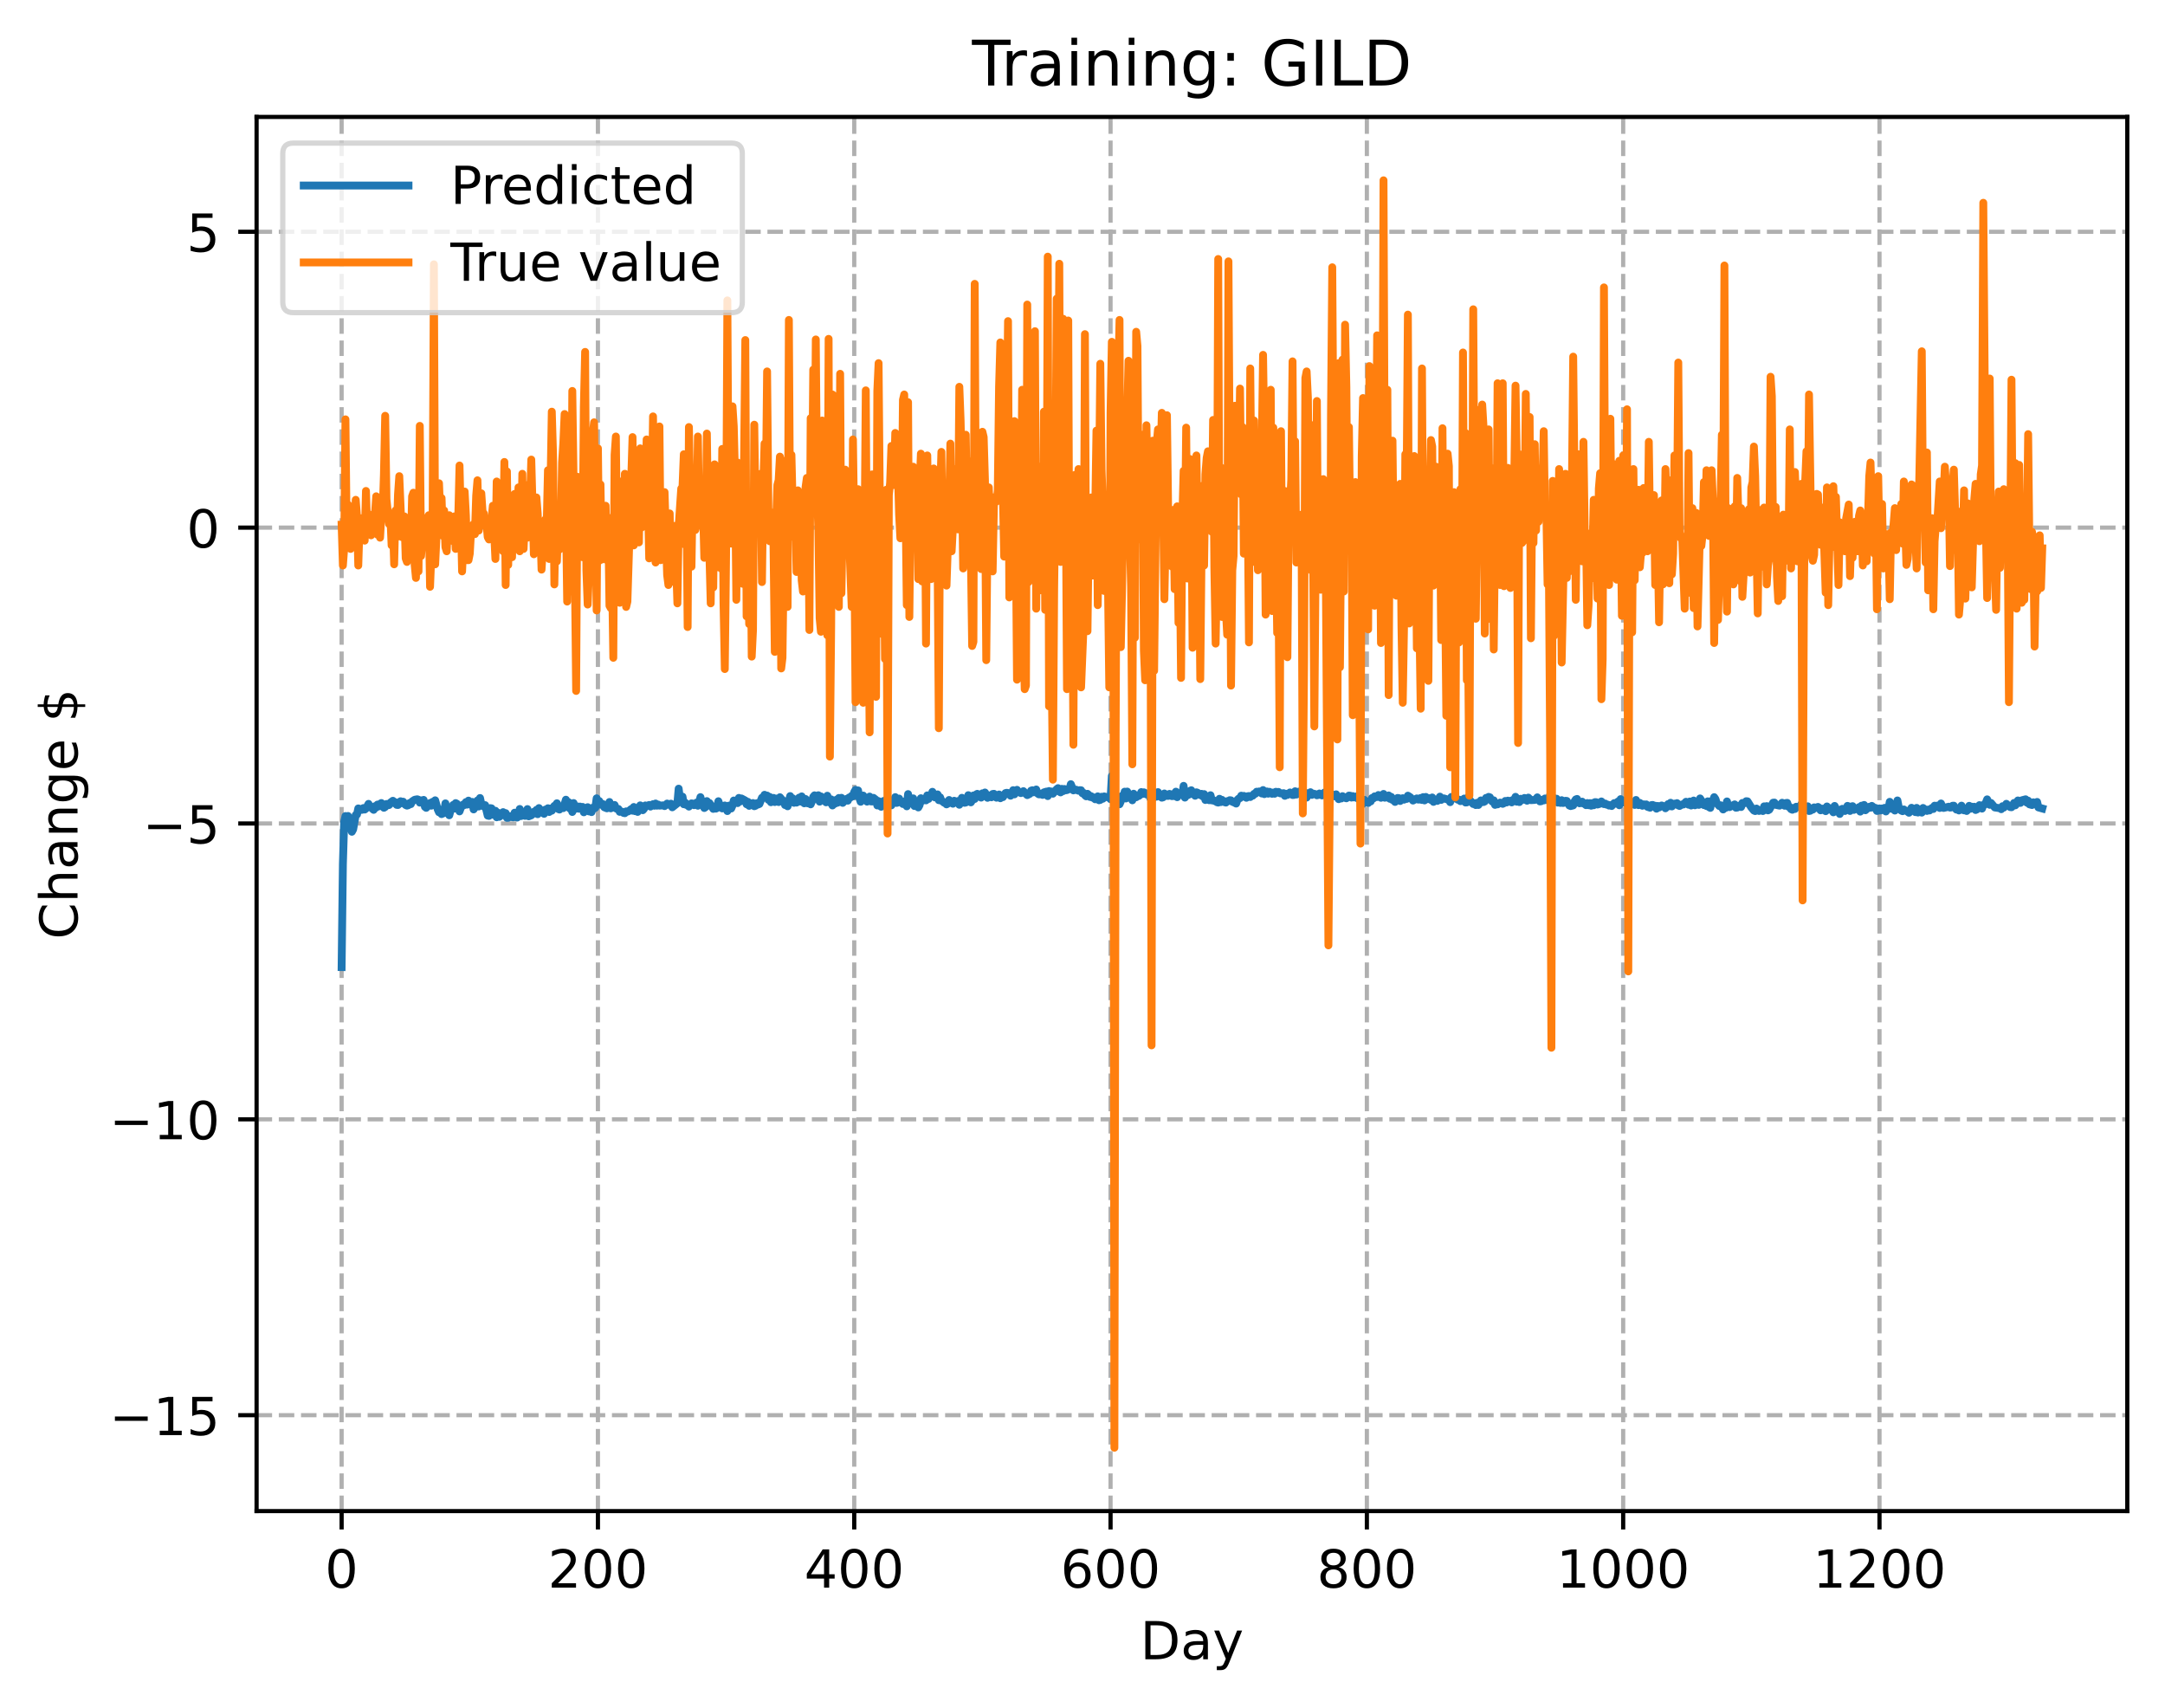 <?xml version="1.0" encoding="utf-8" standalone="no"?>
<!DOCTYPE svg PUBLIC "-//W3C//DTD SVG 1.1//EN"
  "http://www.w3.org/Graphics/SVG/1.1/DTD/svg11.dtd">
<!-- Created with matplotlib (https://matplotlib.org/) -->
<svg height="325.986pt" version="1.1" viewBox="0 0 413.303 325.986" width="413.303pt" xmlns="http://www.w3.org/2000/svg" xmlns:xlink="http://www.w3.org/1999/xlink">
 <defs>
  <style type="text/css">
*{stroke-linecap:butt;stroke-linejoin:round;}
  </style>
 </defs>
 <g id="figure_1">
  <g id="patch_1">
   <path d="M 0 325.986 
L 413.303 325.986 
L 413.303 0 
L 0 0 
z
" style="fill:#ffffff;"/>
  </g>
  <g id="axes_1">
   <g id="patch_2">
    <path d="M 48.983 288.43 
L 406.103 288.43 
L 406.103 22.318 
L 48.983 22.318 
z
" style="fill:#ffffff;"/>
   </g>
   <g id="matplotlib.axis_1">
    <g id="xtick_1">
     <g id="line2d_1">
      <path clip-path="url(#p15174e7749)" d="M 65.216 288.43 
L 65.216 22.318 
" style="fill:none;stroke:#b0b0b0;stroke-dasharray:2.96,1.28;stroke-dashoffset:0;stroke-width:0.8;"/>
     </g>
     <g id="line2d_2">
      <defs>
       <path d="M 0 0 
L 0 3.5 
" id="ma70948c96a" style="stroke:#000000;stroke-width:0.8;"/>
      </defs>
      <g>
       <use style="stroke:#000000;stroke-width:0.8;" x="65.216" xlink:href="#ma70948c96a" y="288.43"/>
      </g>
     </g>
     <g id="text_1">
      <!-- 0 -->
      <defs>
       <path d="M 31.781 66.406 
Q 24.172 66.406 20.328 58.906 
Q 16.5 51.422 16.5 36.375 
Q 16.5 21.391 20.328 13.891 
Q 24.172 6.391 31.781 6.391 
Q 39.453 6.391 43.281 13.891 
Q 47.125 21.391 47.125 36.375 
Q 47.125 51.422 43.281 58.906 
Q 39.453 66.406 31.781 66.406 
z
M 31.781 74.219 
Q 44.047 74.219 50.516 64.516 
Q 56.984 54.828 56.984 36.375 
Q 56.984 17.969 50.516 8.266 
Q 44.047 -1.422 31.781 -1.422 
Q 19.531 -1.422 13.062 8.266 
Q 6.594 17.969 6.594 36.375 
Q 6.594 54.828 13.062 64.516 
Q 19.531 74.219 31.781 74.219 
z
" id="DejaVuSans-48"/>
      </defs>
      <g transform="translate(62.034 303.029)scale(0.1 -0.1)">
       <use xlink:href="#DejaVuSans-48"/>
      </g>
     </g>
    </g>
    <g id="xtick_2">
     <g id="line2d_3">
      <path clip-path="url(#p15174e7749)" d="M 114.146 288.43 
L 114.146 22.318 
" style="fill:none;stroke:#b0b0b0;stroke-dasharray:2.96,1.28;stroke-dashoffset:0;stroke-width:0.8;"/>
     </g>
     <g id="line2d_4">
      <g>
       <use style="stroke:#000000;stroke-width:0.8;" x="114.146" xlink:href="#ma70948c96a" y="288.43"/>
      </g>
     </g>
     <g id="text_2">
      <!-- 200 -->
      <defs>
       <path d="M 19.188 8.297 
L 53.609 8.297 
L 53.609 0 
L 7.328 0 
L 7.328 8.297 
Q 12.938 14.109 22.625 23.891 
Q 32.328 33.688 34.812 36.531 
Q 39.547 41.844 41.422 45.531 
Q 43.312 49.219 43.312 52.781 
Q 43.312 58.594 39.234 62.25 
Q 35.156 65.922 28.609 65.922 
Q 23.969 65.922 18.812 64.312 
Q 13.672 62.703 7.812 59.422 
L 7.812 69.391 
Q 13.766 71.781 18.938 73 
Q 24.125 74.219 28.422 74.219 
Q 39.75 74.219 46.484 68.547 
Q 53.219 62.891 53.219 53.422 
Q 53.219 48.922 51.531 44.891 
Q 49.859 40.875 45.406 35.406 
Q 44.188 33.984 37.641 27.219 
Q 31.109 20.453 19.188 8.297 
z
" id="DejaVuSans-50"/>
      </defs>
      <g transform="translate(104.602 303.029)scale(0.1 -0.1)">
       <use xlink:href="#DejaVuSans-50"/>
       <use x="63.623" xlink:href="#DejaVuSans-48"/>
       <use x="127.246" xlink:href="#DejaVuSans-48"/>
      </g>
     </g>
    </g>
    <g id="xtick_3">
     <g id="line2d_5">
      <path clip-path="url(#p15174e7749)" d="M 163.077 288.43 
L 163.077 22.318 
" style="fill:none;stroke:#b0b0b0;stroke-dasharray:2.96,1.28;stroke-dashoffset:0;stroke-width:0.8;"/>
     </g>
     <g id="line2d_6">
      <g>
       <use style="stroke:#000000;stroke-width:0.8;" x="163.077" xlink:href="#ma70948c96a" y="288.43"/>
      </g>
     </g>
     <g id="text_3">
      <!-- 400 -->
      <defs>
       <path d="M 37.797 64.312 
L 12.891 25.391 
L 37.797 25.391 
z
M 35.203 72.906 
L 47.609 72.906 
L 47.609 25.391 
L 58.016 25.391 
L 58.016 17.188 
L 47.609 17.188 
L 47.609 0 
L 37.797 0 
L 37.797 17.188 
L 4.891 17.188 
L 4.891 26.703 
z
" id="DejaVuSans-52"/>
      </defs>
      <g transform="translate(153.533 303.029)scale(0.1 -0.1)">
       <use xlink:href="#DejaVuSans-52"/>
       <use x="63.623" xlink:href="#DejaVuSans-48"/>
       <use x="127.246" xlink:href="#DejaVuSans-48"/>
      </g>
     </g>
    </g>
    <g id="xtick_4">
     <g id="line2d_7">
      <path clip-path="url(#p15174e7749)" d="M 212.007 288.43 
L 212.007 22.318 
" style="fill:none;stroke:#b0b0b0;stroke-dasharray:2.96,1.28;stroke-dashoffset:0;stroke-width:0.8;"/>
     </g>
     <g id="line2d_8">
      <g>
       <use style="stroke:#000000;stroke-width:0.8;" x="212.007" xlink:href="#ma70948c96a" y="288.43"/>
      </g>
     </g>
     <g id="text_4">
      <!-- 600 -->
      <defs>
       <path d="M 33.016 40.375 
Q 26.375 40.375 22.484 35.828 
Q 18.609 31.297 18.609 23.391 
Q 18.609 15.531 22.484 10.953 
Q 26.375 6.391 33.016 6.391 
Q 39.656 6.391 43.531 10.953 
Q 47.406 15.531 47.406 23.391 
Q 47.406 31.297 43.531 35.828 
Q 39.656 40.375 33.016 40.375 
z
M 52.594 71.297 
L 52.594 62.312 
Q 48.875 64.062 45.094 64.984 
Q 41.312 65.922 37.594 65.922 
Q 27.828 65.922 22.672 59.328 
Q 17.531 52.734 16.797 39.406 
Q 19.672 43.656 24.016 45.922 
Q 28.375 48.188 33.594 48.188 
Q 44.578 48.188 50.953 41.516 
Q 57.328 34.859 57.328 23.391 
Q 57.328 12.156 50.688 5.359 
Q 44.047 -1.422 33.016 -1.422 
Q 20.359 -1.422 13.672 8.266 
Q 6.984 17.969 6.984 36.375 
Q 6.984 53.656 15.188 63.938 
Q 23.391 74.219 37.203 74.219 
Q 40.922 74.219 44.703 73.484 
Q 48.484 72.75 52.594 71.297 
z
" id="DejaVuSans-54"/>
      </defs>
      <g transform="translate(202.464 303.029)scale(0.1 -0.1)">
       <use xlink:href="#DejaVuSans-54"/>
       <use x="63.623" xlink:href="#DejaVuSans-48"/>
       <use x="127.246" xlink:href="#DejaVuSans-48"/>
      </g>
     </g>
    </g>
    <g id="xtick_5">
     <g id="line2d_9">
      <path clip-path="url(#p15174e7749)" d="M 260.938 288.43 
L 260.938 22.318 
" style="fill:none;stroke:#b0b0b0;stroke-dasharray:2.96,1.28;stroke-dashoffset:0;stroke-width:0.8;"/>
     </g>
     <g id="line2d_10">
      <g>
       <use style="stroke:#000000;stroke-width:0.8;" x="260.938" xlink:href="#ma70948c96a" y="288.43"/>
      </g>
     </g>
     <g id="text_5">
      <!-- 800 -->
      <defs>
       <path d="M 31.781 34.625 
Q 24.75 34.625 20.719 30.859 
Q 16.703 27.094 16.703 20.516 
Q 16.703 13.922 20.719 10.156 
Q 24.75 6.391 31.781 6.391 
Q 38.812 6.391 42.859 10.172 
Q 46.922 13.969 46.922 20.516 
Q 46.922 27.094 42.891 30.859 
Q 38.875 34.625 31.781 34.625 
z
M 21.922 38.812 
Q 15.578 40.375 12.031 44.719 
Q 8.5 49.078 8.5 55.328 
Q 8.5 64.062 14.719 69.141 
Q 20.953 74.219 31.781 74.219 
Q 42.672 74.219 48.875 69.141 
Q 55.078 64.062 55.078 55.328 
Q 55.078 49.078 51.531 44.719 
Q 48 40.375 41.703 38.812 
Q 48.828 37.156 52.797 32.312 
Q 56.781 27.484 56.781 20.516 
Q 56.781 9.906 50.312 4.234 
Q 43.844 -1.422 31.781 -1.422 
Q 19.734 -1.422 13.25 4.234 
Q 6.781 9.906 6.781 20.516 
Q 6.781 27.484 10.781 32.312 
Q 14.797 37.156 21.922 38.812 
z
M 18.312 54.391 
Q 18.312 48.734 21.844 45.562 
Q 25.391 42.391 31.781 42.391 
Q 38.141 42.391 41.719 45.562 
Q 45.312 48.734 45.312 54.391 
Q 45.312 60.062 41.719 63.234 
Q 38.141 66.406 31.781 66.406 
Q 25.391 66.406 21.844 63.234 
Q 18.312 60.062 18.312 54.391 
z
" id="DejaVuSans-56"/>
      </defs>
      <g transform="translate(251.394 303.029)scale(0.1 -0.1)">
       <use xlink:href="#DejaVuSans-56"/>
       <use x="63.623" xlink:href="#DejaVuSans-48"/>
       <use x="127.246" xlink:href="#DejaVuSans-48"/>
      </g>
     </g>
    </g>
    <g id="xtick_6">
     <g id="line2d_11">
      <path clip-path="url(#p15174e7749)" d="M 309.869 288.43 
L 309.869 22.318 
" style="fill:none;stroke:#b0b0b0;stroke-dasharray:2.96,1.28;stroke-dashoffset:0;stroke-width:0.8;"/>
     </g>
     <g id="line2d_12">
      <g>
       <use style="stroke:#000000;stroke-width:0.8;" x="309.869" xlink:href="#ma70948c96a" y="288.43"/>
      </g>
     </g>
     <g id="text_6">
      <!-- 1000 -->
      <defs>
       <path d="M 12.406 8.297 
L 28.516 8.297 
L 28.516 63.922 
L 10.984 60.406 
L 10.984 69.391 
L 28.422 72.906 
L 38.281 72.906 
L 38.281 8.297 
L 54.391 8.297 
L 54.391 0 
L 12.406 0 
z
" id="DejaVuSans-49"/>
      </defs>
      <g transform="translate(297.144 303.029)scale(0.1 -0.1)">
       <use xlink:href="#DejaVuSans-49"/>
       <use x="63.623" xlink:href="#DejaVuSans-48"/>
       <use x="127.246" xlink:href="#DejaVuSans-48"/>
       <use x="190.869" xlink:href="#DejaVuSans-48"/>
      </g>
     </g>
    </g>
    <g id="xtick_7">
     <g id="line2d_13">
      <path clip-path="url(#p15174e7749)" d="M 358.799 288.43 
L 358.799 22.318 
" style="fill:none;stroke:#b0b0b0;stroke-dasharray:2.96,1.28;stroke-dashoffset:0;stroke-width:0.8;"/>
     </g>
     <g id="line2d_14">
      <g>
       <use style="stroke:#000000;stroke-width:0.8;" x="358.799" xlink:href="#ma70948c96a" y="288.43"/>
      </g>
     </g>
     <g id="text_7">
      <!-- 1200 -->
      <g transform="translate(346.074 303.029)scale(0.1 -0.1)">
       <use xlink:href="#DejaVuSans-49"/>
       <use x="63.623" xlink:href="#DejaVuSans-50"/>
       <use x="127.246" xlink:href="#DejaVuSans-48"/>
       <use x="190.869" xlink:href="#DejaVuSans-48"/>
      </g>
     </g>
    </g>
    <g id="text_8">
     <!-- Day -->
     <defs>
      <path d="M 19.672 64.797 
L 19.672 8.109 
L 31.594 8.109 
Q 46.688 8.109 53.688 14.938 
Q 60.688 21.781 60.688 36.531 
Q 60.688 51.172 53.688 57.984 
Q 46.688 64.797 31.594 64.797 
z
M 9.812 72.906 
L 30.078 72.906 
Q 51.266 72.906 61.172 64.094 
Q 71.094 55.281 71.094 36.531 
Q 71.094 17.672 61.125 8.828 
Q 51.172 0 30.078 0 
L 9.812 0 
z
" id="DejaVuSans-68"/>
      <path d="M 34.281 27.484 
Q 23.391 27.484 19.188 25 
Q 14.984 22.516 14.984 16.5 
Q 14.984 11.719 18.141 8.906 
Q 21.297 6.109 26.703 6.109 
Q 34.188 6.109 38.703 11.406 
Q 43.219 16.703 43.219 25.484 
L 43.219 27.484 
z
M 52.203 31.203 
L 52.203 0 
L 43.219 0 
L 43.219 8.297 
Q 40.141 3.328 35.547 0.953 
Q 30.953 -1.422 24.312 -1.422 
Q 15.922 -1.422 10.953 3.297 
Q 6 8.016 6 15.922 
Q 6 25.141 12.172 29.828 
Q 18.359 34.516 30.609 34.516 
L 43.219 34.516 
L 43.219 35.406 
Q 43.219 41.609 39.141 45 
Q 35.062 48.391 27.688 48.391 
Q 23 48.391 18.547 47.266 
Q 14.109 46.141 10.016 43.891 
L 10.016 52.203 
Q 14.938 54.109 19.578 55.047 
Q 24.219 56 28.609 56 
Q 40.484 56 46.344 49.844 
Q 52.203 43.703 52.203 31.203 
z
" id="DejaVuSans-97"/>
      <path d="M 32.172 -5.078 
Q 28.375 -14.844 24.75 -17.812 
Q 21.141 -20.797 15.094 -20.797 
L 7.906 -20.797 
L 7.906 -13.281 
L 13.188 -13.281 
Q 16.891 -13.281 18.938 -11.516 
Q 21 -9.766 23.484 -3.219 
L 25.094 0.875 
L 2.984 54.688 
L 12.5 54.688 
L 29.594 11.922 
L 46.688 54.688 
L 56.203 54.688 
z
" id="DejaVuSans-121"/>
     </defs>
     <g transform="translate(217.669 316.707)scale(0.1 -0.1)">
      <use xlink:href="#DejaVuSans-68"/>
      <use x="77.002" xlink:href="#DejaVuSans-97"/>
      <use x="138.281" xlink:href="#DejaVuSans-121"/>
     </g>
    </g>
   </g>
   <g id="matplotlib.axis_2">
    <g id="ytick_1">
     <g id="line2d_15">
      <path clip-path="url(#p15174e7749)" d="M 48.983 270.122 
L 406.103 270.122 
" style="fill:none;stroke:#b0b0b0;stroke-dasharray:2.96,1.28;stroke-dashoffset:0;stroke-width:0.8;"/>
     </g>
     <g id="line2d_16">
      <defs>
       <path d="M 0 0 
L -3.5 0 
" id="m050d06a73e" style="stroke:#000000;stroke-width:0.8;"/>
      </defs>
      <g>
       <use style="stroke:#000000;stroke-width:0.8;" x="48.983" xlink:href="#m050d06a73e" y="270.122"/>
      </g>
     </g>
     <g id="text_9">
      <!-- −15 -->
      <defs>
       <path d="M 10.594 35.5 
L 73.188 35.5 
L 73.188 27.203 
L 10.594 27.203 
z
" id="DejaVuSans-8722"/>
       <path d="M 10.797 72.906 
L 49.516 72.906 
L 49.516 64.594 
L 19.828 64.594 
L 19.828 46.734 
Q 21.969 47.469 24.109 47.828 
Q 26.266 48.188 28.422 48.188 
Q 40.625 48.188 47.75 41.5 
Q 54.891 34.812 54.891 23.391 
Q 54.891 11.625 47.562 5.094 
Q 40.234 -1.422 26.906 -1.422 
Q 22.312 -1.422 17.547 -0.641 
Q 12.797 0.141 7.719 1.703 
L 7.719 11.625 
Q 12.109 9.234 16.797 8.062 
Q 21.484 6.891 26.703 6.891 
Q 35.156 6.891 40.078 11.328 
Q 45.016 15.766 45.016 23.391 
Q 45.016 31 40.078 35.438 
Q 35.156 39.891 26.703 39.891 
Q 22.75 39.891 18.812 39.016 
Q 14.891 38.141 10.797 36.281 
z
" id="DejaVuSans-53"/>
      </defs>
      <g transform="translate(20.878 273.922)scale(0.1 -0.1)">
       <use xlink:href="#DejaVuSans-8722"/>
       <use x="83.789" xlink:href="#DejaVuSans-49"/>
       <use x="147.412" xlink:href="#DejaVuSans-53"/>
      </g>
     </g>
    </g>
    <g id="ytick_2">
     <g id="line2d_17">
      <path clip-path="url(#p15174e7749)" d="M 48.983 213.652 
L 406.103 213.652 
" style="fill:none;stroke:#b0b0b0;stroke-dasharray:2.96,1.28;stroke-dashoffset:0;stroke-width:0.8;"/>
     </g>
     <g id="line2d_18">
      <g>
       <use style="stroke:#000000;stroke-width:0.8;" x="48.983" xlink:href="#m050d06a73e" y="213.652"/>
      </g>
     </g>
     <g id="text_10">
      <!-- −10 -->
      <g transform="translate(20.878 217.451)scale(0.1 -0.1)">
       <use xlink:href="#DejaVuSans-8722"/>
       <use x="83.789" xlink:href="#DejaVuSans-49"/>
       <use x="147.412" xlink:href="#DejaVuSans-48"/>
      </g>
     </g>
    </g>
    <g id="ytick_3">
     <g id="line2d_19">
      <path clip-path="url(#p15174e7749)" d="M 48.983 157.181 
L 406.103 157.181 
" style="fill:none;stroke:#b0b0b0;stroke-dasharray:2.96,1.28;stroke-dashoffset:0;stroke-width:0.8;"/>
     </g>
     <g id="line2d_20">
      <g>
       <use style="stroke:#000000;stroke-width:0.8;" x="48.983" xlink:href="#m050d06a73e" y="157.181"/>
      </g>
     </g>
     <g id="text_11">
      <!-- −5 -->
      <g transform="translate(27.241 160.98)scale(0.1 -0.1)">
       <use xlink:href="#DejaVuSans-8722"/>
       <use x="83.789" xlink:href="#DejaVuSans-53"/>
      </g>
     </g>
    </g>
    <g id="ytick_4">
     <g id="line2d_21">
      <path clip-path="url(#p15174e7749)" d="M 48.983 100.711 
L 406.103 100.711 
" style="fill:none;stroke:#b0b0b0;stroke-dasharray:2.96,1.28;stroke-dashoffset:0;stroke-width:0.8;"/>
     </g>
     <g id="line2d_22">
      <g>
       <use style="stroke:#000000;stroke-width:0.8;" x="48.983" xlink:href="#m050d06a73e" y="100.711"/>
      </g>
     </g>
     <g id="text_12">
      <!-- 0 -->
      <g transform="translate(35.62 104.51)scale(0.1 -0.1)">
       <use xlink:href="#DejaVuSans-48"/>
      </g>
     </g>
    </g>
    <g id="ytick_5">
     <g id="line2d_23">
      <path clip-path="url(#p15174e7749)" d="M 48.983 44.24 
L 406.103 44.24 
" style="fill:none;stroke:#b0b0b0;stroke-dasharray:2.96,1.28;stroke-dashoffset:0;stroke-width:0.8;"/>
     </g>
     <g id="line2d_24">
      <g>
       <use style="stroke:#000000;stroke-width:0.8;" x="48.983" xlink:href="#m050d06a73e" y="44.24"/>
      </g>
     </g>
     <g id="text_13">
      <!-- 5 -->
      <g transform="translate(35.62 48.039)scale(0.1 -0.1)">
       <use xlink:href="#DejaVuSans-53"/>
      </g>
     </g>
    </g>
    <g id="text_14">
     <!-- Change $ -->
     <defs>
      <path d="M 64.406 67.281 
L 64.406 56.891 
Q 59.422 61.531 53.781 63.812 
Q 48.141 66.109 41.797 66.109 
Q 29.297 66.109 22.656 58.469 
Q 16.016 50.828 16.016 36.375 
Q 16.016 21.969 22.656 14.328 
Q 29.297 6.688 41.797 6.688 
Q 48.141 6.688 53.781 8.984 
Q 59.422 11.281 64.406 15.922 
L 64.406 5.609 
Q 59.234 2.094 53.438 0.328 
Q 47.656 -1.422 41.219 -1.422 
Q 24.656 -1.422 15.125 8.703 
Q 5.609 18.844 5.609 36.375 
Q 5.609 53.953 15.125 64.078 
Q 24.656 74.219 41.219 74.219 
Q 47.75 74.219 53.531 72.484 
Q 59.328 70.75 64.406 67.281 
z
" id="DejaVuSans-67"/>
      <path d="M 54.891 33.016 
L 54.891 0 
L 45.906 0 
L 45.906 32.719 
Q 45.906 40.484 42.875 44.328 
Q 39.844 48.188 33.797 48.188 
Q 26.516 48.188 22.312 43.547 
Q 18.109 38.922 18.109 30.906 
L 18.109 0 
L 9.078 0 
L 9.078 75.984 
L 18.109 75.984 
L 18.109 46.188 
Q 21.344 51.125 25.703 53.562 
Q 30.078 56 35.797 56 
Q 45.219 56 50.047 50.172 
Q 54.891 44.344 54.891 33.016 
z
" id="DejaVuSans-104"/>
      <path d="M 54.891 33.016 
L 54.891 0 
L 45.906 0 
L 45.906 32.719 
Q 45.906 40.484 42.875 44.328 
Q 39.844 48.188 33.797 48.188 
Q 26.516 48.188 22.312 43.547 
Q 18.109 38.922 18.109 30.906 
L 18.109 0 
L 9.078 0 
L 9.078 54.688 
L 18.109 54.688 
L 18.109 46.188 
Q 21.344 51.125 25.703 53.562 
Q 30.078 56 35.797 56 
Q 45.219 56 50.047 50.172 
Q 54.891 44.344 54.891 33.016 
z
" id="DejaVuSans-110"/>
      <path d="M 45.406 27.984 
Q 45.406 37.75 41.375 43.109 
Q 37.359 48.484 30.078 48.484 
Q 22.859 48.484 18.828 43.109 
Q 14.797 37.75 14.797 27.984 
Q 14.797 18.266 18.828 12.891 
Q 22.859 7.516 30.078 7.516 
Q 37.359 7.516 41.375 12.891 
Q 45.406 18.266 45.406 27.984 
z
M 54.391 6.781 
Q 54.391 -7.172 48.188 -13.984 
Q 42 -20.797 29.203 -20.797 
Q 24.469 -20.797 20.266 -20.094 
Q 16.062 -19.391 12.109 -17.922 
L 12.109 -9.188 
Q 16.062 -11.328 19.922 -12.344 
Q 23.781 -13.375 27.781 -13.375 
Q 36.625 -13.375 41.016 -8.766 
Q 45.406 -4.156 45.406 5.172 
L 45.406 9.625 
Q 42.625 4.781 38.281 2.391 
Q 33.938 0 27.875 0 
Q 17.828 0 11.672 7.656 
Q 5.516 15.328 5.516 27.984 
Q 5.516 40.672 11.672 48.328 
Q 17.828 56 27.875 56 
Q 33.938 56 38.281 53.609 
Q 42.625 51.219 45.406 46.391 
L 45.406 54.688 
L 54.391 54.688 
z
" id="DejaVuSans-103"/>
      <path d="M 56.203 29.594 
L 56.203 25.203 
L 14.891 25.203 
Q 15.484 15.922 20.484 11.062 
Q 25.484 6.203 34.422 6.203 
Q 39.594 6.203 44.453 7.469 
Q 49.312 8.734 54.109 11.281 
L 54.109 2.781 
Q 49.266 0.734 44.188 -0.344 
Q 39.109 -1.422 33.891 -1.422 
Q 20.797 -1.422 13.156 6.188 
Q 5.516 13.812 5.516 26.812 
Q 5.516 40.234 12.766 48.109 
Q 20.016 56 32.328 56 
Q 43.359 56 49.781 48.891 
Q 56.203 41.797 56.203 29.594 
z
M 47.219 32.234 
Q 47.125 39.594 43.094 43.984 
Q 39.062 48.391 32.422 48.391 
Q 24.906 48.391 20.391 44.141 
Q 15.875 39.891 15.188 32.172 
z
" id="DejaVuSans-101"/>
      <path id="DejaVuSans-32"/>
      <path d="M 33.797 -14.703 
L 28.906 -14.703 
L 28.859 0 
Q 23.734 0.094 18.609 1.188 
Q 13.484 2.297 8.297 4.5 
L 8.297 13.281 
Q 13.281 10.156 18.375 8.562 
Q 23.484 6.984 28.906 6.938 
L 28.906 29.203 
Q 18.109 30.953 13.203 35.156 
Q 8.297 39.359 8.297 46.688 
Q 8.297 54.641 13.625 59.219 
Q 18.953 63.812 28.906 64.5 
L 28.906 75.984 
L 33.797 75.984 
L 33.797 64.656 
Q 38.328 64.453 42.578 63.688 
Q 46.828 62.938 50.875 61.625 
L 50.875 53.078 
Q 46.828 55.125 42.547 56.25 
Q 38.281 57.375 33.797 57.562 
L 33.797 36.719 
Q 44.875 35.016 50.094 30.609 
Q 55.328 26.219 55.328 18.609 
Q 55.328 10.359 49.781 5.594 
Q 44.234 0.828 33.797 0.094 
z
M 28.906 37.594 
L 28.906 57.625 
Q 23.25 56.984 20.266 54.391 
Q 17.281 51.812 17.281 47.516 
Q 17.281 43.312 20.031 40.969 
Q 22.797 38.625 28.906 37.594 
z
M 33.797 28.219 
L 33.797 7.078 
Q 39.984 7.906 43.141 10.594 
Q 46.297 13.281 46.297 17.672 
Q 46.297 21.969 43.281 24.5 
Q 40.281 27.047 33.797 28.219 
z
" id="DejaVuSans-36"/>
     </defs>
     <g transform="translate(14.798 179.288)rotate(-90)scale(0.1 -0.1)">
      <use xlink:href="#DejaVuSans-67"/>
      <use x="69.824" xlink:href="#DejaVuSans-104"/>
      <use x="133.203" xlink:href="#DejaVuSans-97"/>
      <use x="194.482" xlink:href="#DejaVuSans-110"/>
      <use x="257.861" xlink:href="#DejaVuSans-103"/>
      <use x="321.338" xlink:href="#DejaVuSans-101"/>
      <use x="382.861" xlink:href="#DejaVuSans-32"/>
      <use x="414.648" xlink:href="#DejaVuSans-36"/>
     </g>
    </g>
   </g>
   <g id="line2d_25">
    <path clip-path="url(#p15174e7749)" d="M 65.216 184.59 
L 65.46 164.889 
L 65.705 156.879 
L 65.949 155.762 
L 66.194 156.568 
L 66.439 155.75 
L 66.683 156.556 
L 67.173 158.762 
L 67.417 158.304 
L 67.907 155.567 
L 68.151 155.467 
L 68.396 154.308 
L 68.641 154.38 
L 68.885 154.592 
L 69.13 154.572 
L 69.375 154.237 
L 69.619 154.525 
L 69.864 154.33 
L 70.353 153.439 
L 70.598 153.929 
L 71.332 154.577 
L 71.577 153.88 
L 71.821 154.134 
L 72.066 153.572 
L 72.31 153.911 
L 72.555 153.445 
L 72.8 153.279 
L 73.044 153.927 
L 73.289 154.187 
L 73.534 154.034 
L 73.778 153.462 
L 74.023 153.659 
L 74.268 153.662 
L 74.512 153.208 
L 75.002 152.849 
L 75.246 153.301 
L 75.491 153.121 
L 75.736 153.63 
L 75.98 153.651 
L 76.225 153.167 
L 76.47 152.938 
L 76.714 153.317 
L 76.959 153.023 
L 77.448 153.664 
L 77.693 153.772 
L 77.937 153.701 
L 78.182 153.279 
L 78.427 153.488 
L 78.671 152.981 
L 79.161 152.651 
L 79.65 152.561 
L 79.895 152.651 
L 80.139 153.2 
L 80.384 152.76 
L 80.629 152.888 
L 80.873 152.681 
L 81.118 153.999 
L 81.363 154.197 
L 81.607 153.903 
L 81.852 153.819 
L 82.097 153.273 
L 82.341 153.783 
L 82.586 153.051 
L 82.831 153.325 
L 83.075 152.756 
L 83.565 154.497 
L 83.809 155.042 
L 84.054 154.555 
L 84.298 155.392 
L 84.788 155.163 
L 85.032 153.344 
L 85.277 154.928 
L 85.522 155.189 
L 85.766 155.616 
L 86.011 154.722 
L 86.256 154.392 
L 86.5 153.648 
L 86.745 154.341 
L 86.99 153.293 
L 87.234 153.425 
L 87.724 154.874 
L 87.968 154.204 
L 88.458 153.543 
L 88.702 153.657 
L 88.947 153.1 
L 89.192 153.578 
L 89.436 152.817 
L 89.925 153.625 
L 90.17 153.065 
L 90.415 154.496 
L 90.659 154.087 
L 90.904 154.01 
L 91.149 152.791 
L 91.393 153.937 
L 91.638 152.318 
L 91.883 153.448 
L 92.372 153.943 
L 92.617 153.679 
L 93.106 155.681 
L 93.351 155.732 
L 93.595 154.249 
L 93.84 154.294 
L 94.085 155.502 
L 94.329 155.391 
L 94.574 154.755 
L 94.819 155.997 
L 95.063 155.125 
L 95.308 155.916 
L 95.797 155.544 
L 96.042 155.016 
L 96.286 155.462 
L 96.531 155.204 
L 96.776 156.106 
L 97.02 156.096 
L 97.265 155.78 
L 97.51 155.924 
L 97.999 156.017 
L 98.244 155.118 
L 98.733 156.054 
L 98.978 155.466 
L 99.222 154.411 
L 99.467 155.765 
L 99.712 155.279 
L 99.956 155.217 
L 100.201 155.721 
L 100.446 155.704 
L 100.69 154.432 
L 100.935 155.812 
L 101.424 155.625 
L 101.913 154.95 
L 102.158 155.275 
L 102.403 154.593 
L 102.647 155.409 
L 102.892 154.243 
L 103.137 154.623 
L 103.381 154.651 
L 103.626 155.145 
L 103.871 155.337 
L 104.115 154.528 
L 104.36 154.807 
L 104.605 154.274 
L 104.849 154.986 
L 105.094 154.322 
L 105.339 154.739 
L 105.828 153.817 
L 106.073 153.789 
L 106.317 153.324 
L 106.562 154.413 
L 106.807 154.522 
L 107.296 153.892 
L 107.541 154.249 
L 108.03 152.642 
L 108.274 153.796 
L 108.519 153.098 
L 108.764 154.315 
L 109.008 154.14 
L 109.253 154.986 
L 109.498 153.28 
L 109.742 154.443 
L 110.232 153.921 
L 110.476 154.364 
L 110.721 153.953 
L 110.966 154.348 
L 111.21 154.017 
L 111.455 155.046 
L 111.7 154.752 
L 111.944 154.65 
L 112.189 154.07 
L 112.434 154.879 
L 112.678 154.61 
L 112.923 155.012 
L 113.168 154.165 
L 113.412 154.344 
L 113.657 154.182 
L 113.901 152.377 
L 114.146 153.492 
L 114.391 152.888 
L 114.635 153.594 
L 114.88 153.386 
L 115.125 153.492 
L 115.369 154.094 
L 115.859 154.288 
L 116.103 154.062 
L 116.348 153.08 
L 116.593 154.29 
L 116.837 154.171 
L 117.082 153.725 
L 117.327 153.648 
L 117.571 154.287 
L 117.816 154.42 
L 118.061 154.41 
L 118.305 154.96 
L 118.55 154.87 
L 118.795 154.954 
L 119.039 155.17 
L 119.284 155.216 
L 119.529 154.871 
L 119.773 154.926 
L 120.018 154.831 
L 120.507 154.423 
L 120.752 154.741 
L 120.996 154.035 
L 121.241 154.833 
L 121.486 154.588 
L 121.73 154.971 
L 121.975 154.505 
L 122.22 153.721 
L 122.464 154.488 
L 122.709 154.645 
L 122.954 154.376 
L 123.198 153.738 
L 123.443 153.835 
L 123.932 153.645 
L 124.177 153.957 
L 124.666 153.493 
L 124.911 153.798 
L 125.156 153.371 
L 125.4 153.782 
L 125.645 153.57 
L 125.889 153.776 
L 126.623 153.719 
L 126.868 153.865 
L 127.357 153.381 
L 127.602 153.604 
L 127.847 153.585 
L 128.091 153.398 
L 128.336 154.093 
L 129.315 153.318 
L 129.559 150.534 
L 129.804 152.552 
L 130.293 152.06 
L 130.538 153.514 
L 130.783 153.186 
L 131.027 153.642 
L 131.272 153.653 
L 131.517 153.958 
L 132.006 153.341 
L 132.25 153.384 
L 132.495 153.686 
L 132.984 153.188 
L 133.229 153.793 
L 133.474 153.149 
L 133.718 152.151 
L 133.963 153.165 
L 134.208 153.531 
L 134.452 154.227 
L 134.697 154.051 
L 134.942 152.907 
L 135.186 153.584 
L 135.431 153.275 
L 136.165 154.396 
L 136.41 154.207 
L 136.654 154.35 
L 136.899 154.225 
L 137.144 152.935 
L 137.388 153.658 
L 137.633 153.765 
L 137.877 154.308 
L 138.122 154.15 
L 138.367 153.745 
L 138.611 154.068 
L 138.856 154.814 
L 139.101 153.788 
L 139.345 153.753 
L 139.59 154.321 
L 139.835 153.769 
L 140.079 152.794 
L 140.813 153.292 
L 141.058 152.298 
L 141.303 152.982 
L 141.547 152.405 
L 142.281 152.8 
L 142.526 153.513 
L 142.771 153.043 
L 143.015 153.817 
L 143.26 153.322 
L 143.505 153.394 
L 143.749 153.281 
L 143.994 153.888 
L 144.238 153.796 
L 144.483 153.313 
L 144.728 153.561 
L 144.972 153.456 
L 145.462 152.263 
L 145.706 152.269 
L 145.951 151.707 
L 146.196 152.209 
L 146.44 151.853 
L 146.685 152.667 
L 146.93 152.106 
L 147.174 153.124 
L 147.664 152.298 
L 147.908 153.092 
L 148.153 152.42 
L 148.398 152.635 
L 148.642 153.092 
L 148.887 152.172 
L 149.376 152.759 
L 149.621 152.864 
L 149.865 153.661 
L 150.11 153.281 
L 150.355 153.899 
L 150.844 151.951 
L 151.089 152.428 
L 151.333 152.38 
L 151.578 153.238 
L 151.823 152.991 
L 152.067 153.196 
L 152.557 152.25 
L 152.801 152.999 
L 153.046 152.012 
L 153.535 153.33 
L 153.78 152.507 
L 154.025 153.285 
L 154.269 153.344 
L 154.514 153.245 
L 154.759 153.528 
L 155.003 152.965 
L 155.248 152.096 
L 155.493 151.808 
L 155.737 152.436 
L 155.982 152.524 
L 156.226 151.792 
L 156.471 153.017 
L 156.716 152.015 
L 156.96 152.615 
L 157.205 152.506 
L 157.694 153.141 
L 157.939 151.883 
L 158.428 153.197 
L 158.673 152.577 
L 158.918 153.743 
L 159.162 153.453 
L 159.407 153.396 
L 159.652 152.659 
L 159.896 153.219 
L 160.141 152.314 
L 160.386 152.788 
L 160.63 152.28 
L 160.875 153.246 
L 161.609 152.485 
L 161.853 152.827 
L 162.098 152.221 
L 162.343 152.232 
L 162.587 151.907 
L 162.832 151.994 
L 163.077 151.17 
L 163.321 150.769 
L 163.566 151.161 
L 163.811 150.87 
L 164.055 152.306 
L 164.3 153.039 
L 164.545 152.177 
L 164.789 151.853 
L 165.523 153.011 
L 165.768 152.298 
L 166.013 152.049 
L 166.257 152.97 
L 166.502 152.98 
L 166.747 152.291 
L 167.236 152.675 
L 167.48 153.741 
L 167.725 152.913 
L 167.97 153.781 
L 168.214 153.995 
L 168.704 152.877 
L 168.948 153.258 
L 169.193 153.054 
L 169.438 152.304 
L 169.927 153.395 
L 170.172 153.718 
L 170.416 152.928 
L 170.661 152.92 
L 170.906 152.149 
L 171.15 153.262 
L 171.395 153.196 
L 171.64 152.422 
L 171.884 153.053 
L 172.129 152.952 
L 172.374 153.466 
L 172.618 153.008 
L 172.863 152.929 
L 173.108 153.907 
L 173.352 151.569 
L 173.597 152.789 
L 173.841 152.692 
L 174.086 152.924 
L 174.331 152.384 
L 174.575 153.852 
L 175.065 153.036 
L 175.309 154.121 
L 175.554 153.67 
L 175.799 152.359 
L 176.043 152.884 
L 176.288 152.463 
L 176.533 152.512 
L 176.777 152.77 
L 177.022 151.815 
L 177.267 152.496 
L 177.511 151.97 
L 177.756 152.003 
L 178.001 151.134 
L 178.49 152.21 
L 178.979 151.631 
L 179.224 152.734 
L 179.468 152.176 
L 179.713 152.849 
L 179.958 152.953 
L 180.202 153.197 
L 180.447 153.243 
L 180.692 153.534 
L 180.936 153.394 
L 181.181 152.695 
L 181.426 153.133 
L 181.915 153.41 
L 182.16 152.845 
L 182.404 153.178 
L 182.649 153.236 
L 182.894 152.897 
L 183.138 153.608 
L 183.383 153.259 
L 183.628 152.28 
L 183.872 153.106 
L 184.117 153.231 
L 184.362 153.19 
L 184.606 153.029 
L 184.851 151.779 
L 185.34 153.151 
L 185.585 152.763 
L 185.829 151.834 
L 186.074 152.507 
L 186.319 151.66 
L 186.563 151.523 
L 187.053 151.82 
L 187.297 152.245 
L 187.542 151.427 
L 187.787 151.917 
L 188.031 151.266 
L 188.276 151.654 
L 188.521 152.283 
L 188.765 151.838 
L 189.01 151.823 
L 189.255 152.183 
L 189.499 151.555 
L 189.744 151.517 
L 189.989 151.776 
L 190.233 152.261 
L 190.723 151.646 
L 190.967 152.361 
L 191.212 152.031 
L 191.456 152.154 
L 191.946 151.377 
L 192.19 151.32 
L 192.68 151.419 
L 192.924 151.881 
L 193.414 150.822 
L 193.658 151.624 
L 194.148 150.759 
L 194.392 151.206 
L 194.637 151.234 
L 194.882 151.38 
L 195.126 151.261 
L 195.371 151.012 
L 195.86 151.546 
L 196.105 151.766 
L 196.594 151.518 
L 196.839 150.912 
L 197.084 150.833 
L 197.328 151.223 
L 197.817 150.695 
L 198.062 151.432 
L 198.307 151.617 
L 198.551 151.623 
L 198.796 151.478 
L 199.041 151.728 
L 199.285 151.242 
L 199.775 151.093 
L 200.019 151.953 
L 200.264 150.988 
L 200.509 151.396 
L 200.753 151.075 
L 200.998 151.499 
L 201.732 150.625 
L 201.977 150.437 
L 202.221 151.085 
L 202.466 151.247 
L 202.711 150.571 
L 202.955 151.005 
L 203.2 150.598 
L 203.444 150.846 
L 203.689 150.803 
L 204.178 150.578 
L 204.423 149.678 
L 204.912 150.86 
L 205.402 150.722 
L 205.891 150.931 
L 206.136 150.821 
L 206.38 150.839 
L 206.625 151.409 
L 206.87 151.345 
L 207.114 151.794 
L 207.359 151.997 
L 207.604 151.519 
L 207.848 151.727 
L 208.093 152.122 
L 208.338 151.991 
L 208.582 152.259 
L 208.827 152.21 
L 209.072 152.563 
L 209.561 152.006 
L 209.805 152.744 
L 210.05 152.68 
L 210.295 152.079 
L 210.539 152.458 
L 210.784 152.016 
L 211.763 152.258 
L 212.007 152.549 
L 212.252 148.107 
L 212.497 151.021 
L 212.741 151.075 
L 212.986 151.923 
L 213.231 152.296 
L 213.475 153.19 
L 213.72 153.514 
L 213.965 152.959 
L 214.209 151.902 
L 214.454 152.384 
L 214.699 151.111 
L 214.943 152.409 
L 215.188 151.09 
L 215.432 152.031 
L 215.922 151.99 
L 216.166 152.755 
L 216.411 151.502 
L 216.9 152.175 
L 217.145 151.889 
L 217.39 151.926 
L 217.634 151.738 
L 217.879 151.186 
L 218.124 151.539 
L 218.368 151.233 
L 218.613 151.349 
L 218.858 151.63 
L 219.102 151.706 
L 219.347 151.464 
L 219.592 152.363 
L 219.836 152.378 
L 220.081 152.157 
L 220.326 152.209 
L 220.57 151.996 
L 220.815 152.057 
L 221.06 151.194 
L 221.304 151.873 
L 221.549 151.682 
L 221.793 152.258 
L 222.038 152.185 
L 222.283 151.455 
L 222.527 151.904 
L 223.017 151.918 
L 223.261 151.533 
L 223.506 151.89 
L 223.751 151.971 
L 223.995 151.542 
L 224.24 151.965 
L 224.485 151.11 
L 224.729 152.163 
L 224.974 151.704 
L 225.708 151.689 
L 225.953 149.999 
L 226.197 152.243 
L 226.442 151.306 
L 226.687 151.795 
L 226.931 151.681 
L 227.176 150.957 
L 227.42 150.838 
L 227.665 151.56 
L 227.91 151.598 
L 228.154 151.889 
L 228.399 151.232 
L 228.644 151.315 
L 229.133 151.76 
L 229.378 151.524 
L 229.622 152.025 
L 229.867 151.572 
L 230.112 152.701 
L 230.356 152.424 
L 230.601 152.395 
L 230.846 152.742 
L 231.09 151.789 
L 231.335 152.776 
L 231.58 152.714 
L 231.824 152.883 
L 232.069 152.861 
L 232.314 153.123 
L 232.558 153.195 
L 232.803 152.463 
L 233.048 153.103 
L 233.292 152.674 
L 233.537 153.031 
L 234.026 153.194 
L 234.271 152.917 
L 234.515 152.899 
L 234.76 152.737 
L 235.005 152.77 
L 235.249 153.033 
L 235.739 153.233 
L 235.983 153.382 
L 236.228 152.662 
L 236.473 152.426 
L 236.717 152.345 
L 236.962 151.876 
L 237.207 152.069 
L 237.451 151.917 
L 237.941 152.277 
L 238.185 151.984 
L 238.43 151.939 
L 238.675 152.133 
L 238.919 151.901 
L 239.164 151.872 
L 239.408 151.519 
L 239.653 151.508 
L 239.898 151.115 
L 240.142 151.22 
L 240.387 151.067 
L 240.876 151.456 
L 241.121 150.802 
L 241.366 151.577 
L 241.61 151.22 
L 241.855 151.072 
L 242.1 151.492 
L 242.344 151.128 
L 242.834 151.516 
L 243.078 151.275 
L 243.323 151.507 
L 243.568 151.128 
L 243.812 151.284 
L 244.057 151.155 
L 244.302 151.388 
L 244.546 151.46 
L 245.036 151.395 
L 245.28 151.902 
L 245.525 151.513 
L 245.769 151.732 
L 246.259 151.261 
L 246.503 151.404 
L 246.748 151.743 
L 246.993 151.734 
L 247.237 151.033 
L 247.482 151.663 
L 247.727 151.145 
L 247.971 151.126 
L 248.216 151.573 
L 248.461 150.854 
L 248.95 151.213 
L 249.195 151.306 
L 249.439 152.238 
L 249.684 151.585 
L 249.929 151.568 
L 250.173 151.215 
L 250.418 151.727 
L 250.663 151.475 
L 251.152 151.584 
L 251.396 151.799 
L 251.641 151.745 
L 251.886 151.456 
L 252.375 151.828 
L 252.62 151.668 
L 252.864 151.255 
L 253.109 151.201 
L 253.598 151.476 
L 253.843 151.668 
L 254.088 152.02 
L 254.332 151.625 
L 254.577 151.98 
L 254.822 151.995 
L 255.066 151.615 
L 255.556 152.539 
L 255.8 152.153 
L 256.045 152.411 
L 256.29 151.966 
L 256.779 152.292 
L 257.024 152.371 
L 257.513 151.856 
L 257.757 151.883 
L 258.002 152.237 
L 258.247 151.957 
L 258.491 152.205 
L 258.736 152.182 
L 258.981 152.006 
L 259.225 152.427 
L 259.47 152.523 
L 259.715 152.754 
L 259.959 152.524 
L 260.204 153.445 
L 260.449 152.665 
L 260.693 152.935 
L 260.938 153.027 
L 261.183 153.279 
L 261.427 153.001 
L 261.672 152.965 
L 261.917 152.323 
L 262.161 152.415 
L 262.406 152.007 
L 262.651 152.143 
L 262.895 152.132 
L 263.14 151.745 
L 263.629 152.278 
L 264.118 151.54 
L 264.363 152.265 
L 264.608 152.066 
L 264.852 152.242 
L 265.097 151.832 
L 265.342 152.474 
L 265.586 152.098 
L 265.831 152.686 
L 266.076 152.66 
L 266.32 153.069 
L 266.565 152.553 
L 266.81 152.307 
L 267.054 152.35 
L 267.299 152.888 
L 267.788 152.356 
L 268.033 152.635 
L 268.278 152.479 
L 268.522 152.498 
L 268.767 151.875 
L 269.256 152.19 
L 269.745 152.807 
L 270.479 152.395 
L 270.724 152.616 
L 270.969 152.622 
L 271.213 152.312 
L 271.458 152.698 
L 271.703 152.142 
L 271.947 152.778 
L 272.192 152.117 
L 272.437 152.545 
L 272.681 152.331 
L 272.926 152.384 
L 273.171 152.689 
L 273.415 152.216 
L 273.66 153.057 
L 273.905 152.694 
L 274.149 152.682 
L 274.394 152.871 
L 274.883 152.058 
L 275.128 152.681 
L 275.372 152.448 
L 275.617 152.385 
L 276.596 152.677 
L 276.84 153.113 
L 277.085 152.111 
L 277.33 152.36 
L 277.574 151.974 
L 277.819 152.421 
L 278.064 152.462 
L 278.308 152.651 
L 278.553 152.637 
L 278.798 152.919 
L 279.042 152.86 
L 279.532 152.422 
L 279.776 153.182 
L 280.021 153.158 
L 280.266 152.177 
L 280.51 152.782 
L 280.755 152.89 
L 281.244 153.467 
L 281.489 153.319 
L 281.733 153.668 
L 281.978 153.231 
L 282.223 153.653 
L 282.467 153.319 
L 282.712 152.778 
L 282.957 153.083 
L 283.201 153.094 
L 283.446 152.975 
L 283.691 152.298 
L 283.935 152.591 
L 284.18 152.103 
L 284.425 152.188 
L 284.669 152.768 
L 284.914 153.027 
L 285.159 152.766 
L 285.403 153.632 
L 285.648 153.328 
L 285.893 153.533 
L 286.382 153.193 
L 286.871 153.43 
L 287.116 153.308 
L 287.36 152.882 
L 287.605 153.172 
L 287.85 152.823 
L 288.094 153.023 
L 288.339 152.857 
L 288.584 153.155 
L 288.828 152.673 
L 289.073 152.872 
L 289.318 152.092 
L 289.562 153.03 
L 289.807 152.892 
L 290.052 153.096 
L 290.296 152.467 
L 290.541 152.721 
L 291.03 152.307 
L 291.275 152.699 
L 291.52 152.84 
L 291.764 152.242 
L 292.254 152.731 
L 292.987 152.685 
L 293.232 152.513 
L 293.477 152.193 
L 293.966 152.965 
L 294.211 152.934 
L 294.455 152.652 
L 294.7 152.78 
L 294.945 152.408 
L 295.189 152.704 
L 295.679 152.689 
L 295.923 151.754 
L 296.413 152.935 
L 296.657 152.326 
L 296.902 153.029 
L 297.147 152.452 
L 297.391 153.205 
L 297.636 153.146 
L 297.881 153.257 
L 298.125 152.736 
L 298.37 153.273 
L 298.615 153.227 
L 298.859 152.85 
L 299.104 152.875 
L 299.593 153.758 
L 299.838 153.857 
L 300.327 153.73 
L 300.572 152.979 
L 300.816 152.593 
L 301.061 152.498 
L 301.306 153.205 
L 301.55 153.33 
L 302.04 153.017 
L 302.284 153.384 
L 302.529 153.4 
L 302.774 153.682 
L 303.018 153.279 
L 303.263 153.696 
L 303.508 153.297 
L 303.752 153.791 
L 303.997 153.284 
L 304.242 153.7 
L 304.486 153.109 
L 304.731 153.119 
L 304.975 153.563 
L 305.465 153.407 
L 305.709 152.978 
L 306.199 153.484 
L 306.443 153.379 
L 306.688 153.582 
L 306.933 153.587 
L 307.177 153.769 
L 307.422 153.676 
L 307.667 153.846 
L 308.156 153.295 
L 308.401 153.397 
L 308.89 152.988 
L 309.135 153.704 
L 309.379 152.533 
L 309.624 153.054 
L 309.869 152.831 
L 310.113 153.169 
L 310.358 153.314 
L 310.603 152.777 
L 310.847 152.938 
L 311.092 152.956 
L 311.581 153.343 
L 311.826 153.188 
L 312.07 153.647 
L 312.315 152.693 
L 312.56 153.522 
L 312.804 153.676 
L 313.049 153.251 
L 313.538 153.797 
L 313.783 153.525 
L 314.028 153.636 
L 314.272 153.538 
L 314.517 154.007 
L 315.006 154.169 
L 315.251 153.676 
L 315.496 153.64 
L 315.74 153.871 
L 315.985 153.791 
L 316.23 154.357 
L 316.474 153.837 
L 316.719 154.132 
L 317.208 153.741 
L 317.697 153.918 
L 317.942 154.278 
L 318.187 153.995 
L 318.431 153.486 
L 318.676 153.9 
L 318.921 153.227 
L 319.165 153.926 
L 319.655 153.392 
L 319.899 153.501 
L 320.144 153.296 
L 320.389 153.734 
L 320.633 153.839 
L 321.123 153.546 
L 321.367 153.559 
L 321.857 153.039 
L 322.101 153.233 
L 322.346 153.597 
L 322.591 152.989 
L 322.835 153.752 
L 323.08 153.596 
L 323.324 152.801 
L 323.569 153.71 
L 323.814 153.181 
L 324.058 153.306 
L 324.303 153.632 
L 324.548 152.4 
L 324.792 152.783 
L 325.037 153.388 
L 325.282 153.67 
L 325.526 153.57 
L 325.771 153.849 
L 326.016 152.955 
L 326.26 154.062 
L 326.505 154.203 
L 326.75 152.872 
L 326.994 152.955 
L 327.239 152.156 
L 327.484 152.518 
L 327.728 153.306 
L 328.218 153.856 
L 328.462 153.697 
L 328.951 154.507 
L 329.196 154.129 
L 329.441 154.204 
L 329.685 152.972 
L 329.93 154.017 
L 330.175 154.058 
L 331.153 153.536 
L 331.398 154.176 
L 331.643 154.142 
L 331.887 153.801 
L 332.132 153.787 
L 332.377 154.042 
L 332.621 153.263 
L 333.111 153.293 
L 333.355 152.929 
L 333.6 152.954 
L 334.334 154.126 
L 334.823 154.71 
L 335.068 154.814 
L 335.312 154.332 
L 335.802 154.791 
L 336.046 154.63 
L 336.536 154.805 
L 336.78 153.91 
L 337.025 154.602 
L 337.27 153.867 
L 337.514 154.68 
L 337.759 154.543 
L 338.493 153.214 
L 338.738 153.19 
L 338.982 153.622 
L 339.716 153.78 
L 340.206 153.225 
L 340.45 153.343 
L 340.695 153.798 
L 340.939 153.279 
L 341.184 153.244 
L 341.429 153.991 
L 341.673 154.034 
L 341.918 154.448 
L 342.163 154.56 
L 342.407 154.215 
L 342.652 154.417 
L 342.897 153.988 
L 343.631 154.041 
L 343.875 153.495 
L 344.365 154.342 
L 344.609 153.906 
L 344.854 154.563 
L 345.099 153.901 
L 345.343 154.8 
L 345.588 154.753 
L 345.833 154.558 
L 346.077 154.529 
L 346.322 154.108 
L 346.567 154.232 
L 347.056 154.017 
L 347.3 154.187 
L 347.545 154.665 
L 347.79 154.611 
L 348.034 154.348 
L 348.279 154.475 
L 348.524 154.83 
L 348.768 153.932 
L 349.258 154.533 
L 349.502 154.279 
L 349.747 154.475 
L 349.992 155.052 
L 350.236 153.833 
L 350.726 154.816 
L 350.97 154.794 
L 351.215 155.366 
L 351.46 154.519 
L 351.704 154.383 
L 352.194 154.801 
L 352.438 154.512 
L 352.683 153.821 
L 352.927 153.908 
L 353.172 154.79 
L 353.417 154.148 
L 353.661 153.873 
L 353.906 154.587 
L 354.151 154.441 
L 354.64 154.461 
L 354.885 154.065 
L 355.129 154.917 
L 355.374 153.783 
L 355.619 154.22 
L 355.863 153.641 
L 356.108 154.656 
L 356.842 153.999 
L 357.087 154.182 
L 357.331 153.826 
L 357.821 154.21 
L 358.065 154.213 
L 358.31 154.783 
L 358.555 154.747 
L 358.799 154.308 
L 359.044 154.693 
L 359.288 154.314 
L 359.533 154.35 
L 359.778 154.199 
L 360.022 154.887 
L 360.267 154.128 
L 360.512 154.424 
L 360.756 153.047 
L 361.246 154.412 
L 361.49 154.086 
L 361.735 154.716 
L 361.98 154.329 
L 362.224 152.784 
L 362.469 154.055 
L 362.958 154.722 
L 363.203 154.833 
L 363.448 154.504 
L 363.692 154.725 
L 363.937 154.755 
L 364.426 155.133 
L 364.671 154.851 
L 364.915 154.185 
L 365.16 154.743 
L 365.405 154.603 
L 365.649 155.015 
L 365.894 154.203 
L 366.139 155.09 
L 366.383 154.767 
L 366.628 154.8 
L 366.873 155.106 
L 367.117 154.22 
L 367.851 154.785 
L 368.096 154.531 
L 368.341 154.705 
L 368.83 154.206 
L 369.075 154.414 
L 369.319 153.782 
L 369.564 153.927 
L 369.809 153.775 
L 370.298 154.221 
L 370.542 153.363 
L 370.787 153.978 
L 371.032 154.219 
L 372.01 153.981 
L 372.255 154.15 
L 372.5 154.123 
L 372.744 153.796 
L 372.989 153.785 
L 373.478 154.525 
L 373.723 154.266 
L 373.968 154.698 
L 374.212 154.468 
L 374.457 153.777 
L 374.702 154.591 
L 374.946 154.673 
L 375.191 154.614 
L 375.436 154.796 
L 375.68 154.537 
L 375.925 153.809 
L 376.17 154.374 
L 376.414 153.976 
L 376.659 154.246 
L 376.903 153.987 
L 377.148 154.609 
L 377.393 154.496 
L 377.882 153.681 
L 378.127 154.189 
L 378.371 154.344 
L 378.616 153.643 
L 378.861 153.598 
L 379.105 153.204 
L 379.35 152.575 
L 379.839 153.615 
L 380.084 153.263 
L 380.818 154.128 
L 381.797 154.27 
L 382.041 154.454 
L 382.286 153.884 
L 382.53 154.151 
L 383.02 153.426 
L 383.264 153.677 
L 383.509 153.745 
L 383.754 154.055 
L 383.998 154.08 
L 384.243 153.854 
L 384.488 153.258 
L 384.732 153.719 
L 384.977 153.397 
L 385.222 152.788 
L 385.466 153.243 
L 385.711 153.252 
L 385.956 152.761 
L 386.69 152.565 
L 386.934 153.206 
L 387.179 152.827 
L 387.424 153.528 
L 387.913 153.659 
L 388.158 153.14 
L 388.647 153.479 
L 388.891 153.069 
L 389.136 154.117 
L 389.87 154.32 
L 389.87 154.32 
" style="fill:none;stroke:#1f77b4;stroke-linecap:square;stroke-width:1.5;"/>
   </g>
   <g id="line2d_26">
    <path clip-path="url(#p15174e7749)" d="M 65.216 100.146 
L 65.46 107.939 
L 65.705 104.664 
L 65.949 80.042 
L 66.194 103.082 
L 66.439 96.306 
L 66.928 104.776 
L 67.173 100.259 
L 67.417 101.388 
L 67.662 101.501 
L 67.907 95.402 
L 68.151 98.565 
L 68.396 107.939 
L 68.641 100.259 
L 68.885 102.179 
L 69.13 98.904 
L 69.375 102.631 
L 69.619 103.195 
L 69.864 93.708 
L 70.109 101.275 
L 70.353 98.113 
L 70.843 102.179 
L 71.087 99.694 
L 71.577 98.226 
L 71.821 94.725 
L 72.066 102.066 
L 72.31 98.452 
L 72.555 102.631 
L 72.8 98.226 
L 73.044 98 
L 73.289 90.659 
L 73.534 79.365 
L 73.778 95.289 
L 74.268 100.033 
L 74.512 98.226 
L 74.757 104.099 
L 75.002 99.92 
L 75.246 107.713 
L 75.491 97.435 
L 75.736 102.518 
L 75.98 94.386 
L 76.225 90.885 
L 76.714 102.518 
L 76.959 102.066 
L 77.204 98.565 
L 77.448 106.584 
L 77.693 107.261 
L 77.937 99.242 
L 78.182 100.372 
L 78.427 104.212 
L 78.671 94.725 
L 78.916 94.047 
L 79.161 107.826 
L 79.405 110.311 
L 79.65 101.953 
L 79.895 109.068 
L 80.139 81.285 
L 80.384 106.132 
L 80.873 100.033 
L 81.118 98.904 
L 81.363 103.421 
L 81.852 98.339 
L 82.097 112.005 
L 82.586 99.694 
L 82.831 50.452 
L 83.075 107.713 
L 83.809 92.24 
L 84.054 98.339 
L 84.298 95.064 
L 84.543 102.292 
L 84.788 97.435 
L 85.032 104.438 
L 85.277 105.228 
L 85.522 99.468 
L 85.766 98.339 
L 86.011 102.405 
L 86.5 103.308 
L 86.745 98.565 
L 86.99 104.776 
L 87.234 100.146 
L 87.479 98.904 
L 87.724 88.852 
L 88.213 109.068 
L 88.458 103.647 
L 88.702 93.821 
L 88.947 98.452 
L 89.192 106.922 
L 89.436 106.922 
L 89.681 105.68 
L 89.925 101.388 
L 90.17 101.727 
L 90.415 100.033 
L 90.659 101.953 
L 90.904 94.612 
L 91.149 91.675 
L 91.393 101.275 
L 91.638 96.419 
L 91.883 94.16 
L 92.127 97.774 
L 92.372 98 
L 92.617 100.372 
L 92.861 99.92 
L 93.106 102.518 
L 93.351 102.969 
L 93.595 101.727 
L 94.085 96.532 
L 94.574 106.696 
L 94.819 91.901 
L 95.063 95.289 
L 95.308 103.421 
L 95.553 95.515 
L 96.042 105.228 
L 96.286 88.174 
L 96.531 111.666 
L 96.776 89.981 
L 97.02 107.826 
L 97.265 95.628 
L 97.51 94.612 
L 97.754 106.358 
L 97.999 95.854 
L 98.244 94.273 
L 98.488 98.452 
L 98.733 100.711 
L 98.978 93.031 
L 99.222 105.228 
L 99.467 104.551 
L 99.712 90.433 
L 99.956 104.776 
L 100.446 93.482 
L 100.69 102.631 
L 100.935 92.466 
L 101.18 95.967 
L 101.424 87.722 
L 101.913 105.793 
L 102.158 95.289 
L 102.403 94.951 
L 102.647 98 
L 102.892 104.212 
L 103.137 100.598 
L 103.381 108.729 
L 103.626 104.889 
L 103.871 105.454 
L 104.115 99.129 
L 104.36 100.485 
L 104.605 89.755 
L 104.849 106.696 
L 105.339 78.574 
L 105.583 86.932 
L 105.828 111.553 
L 106.073 98.226 
L 106.317 107.148 
L 106.562 99.468 
L 106.807 104.889 
L 107.051 102.631 
L 107.296 88.287 
L 107.541 84.56 
L 107.785 79.026 
L 108.274 114.828 
L 108.519 85.689 
L 109.008 112.908 
L 109.253 74.621 
L 109.742 108.842 
L 109.987 131.882 
L 110.232 90.998 
L 110.476 101.275 
L 110.966 105.793 
L 111.21 106.358 
L 111.455 77.671 
L 111.7 67.167 
L 111.944 108.842 
L 112.189 115.393 
L 112.434 109.181 
L 112.678 96.08 
L 112.923 99.694 
L 113.168 82.753 
L 113.412 80.607 
L 113.901 116.522 
L 114.146 85.576 
L 114.391 107.035 
L 114.635 92.466 
L 114.88 106.809 
L 115.125 105.793 
L 115.369 96.984 
L 115.614 96.532 
L 115.859 106.922 
L 116.103 98.791 
L 116.348 115.619 
L 116.593 116.071 
L 116.837 109.746 
L 117.082 125.558 
L 117.327 86.819 
L 117.571 83.318 
L 117.816 105.793 
L 118.061 100.711 
L 118.305 115.054 
L 118.55 91.901 
L 118.795 97.548 
L 119.039 114.264 
L 119.284 90.433 
L 119.529 115.845 
L 119.773 114.828 
L 120.752 83.431 
L 120.996 104.099 
L 121.241 97.774 
L 121.73 94.273 
L 121.975 103.534 
L 122.22 85.576 
L 122.464 100.711 
L 122.709 88.739 
L 122.954 89.981 
L 123.198 94.838 
L 123.443 83.882 
L 123.932 106.584 
L 124.177 93.821 
L 124.422 95.402 
L 124.666 79.478 
L 124.911 105.115 
L 125.156 107.374 
L 125.4 92.127 
L 125.645 89.642 
L 125.889 81.398 
L 126.134 106.922 
L 126.379 103.986 
L 126.623 104.438 
L 126.868 93.934 
L 127.357 109.746 
L 127.602 111.666 
L 127.847 98 
L 128.091 111.101 
L 128.336 101.727 
L 128.581 104.212 
L 128.825 100.372 
L 129.315 115.167 
L 129.559 100.485 
L 130.049 93.256 
L 130.293 92.918 
L 130.538 86.706 
L 130.783 103.986 
L 131.027 91.901 
L 131.272 119.685 
L 131.517 81.511 
L 132.006 108.165 
L 132.25 93.369 
L 132.495 98.565 
L 132.74 101.162 
L 132.984 100.146 
L 133.229 83.318 
L 133.474 98.452 
L 133.718 99.92 
L 133.963 97.774 
L 134.208 96.871 
L 134.452 106.471 
L 134.697 104.438 
L 134.942 82.753 
L 135.186 100.259 
L 135.431 105.906 
L 135.676 115.167 
L 135.92 98.904 
L 136.165 112.118 
L 136.41 88.626 
L 136.654 92.353 
L 136.899 108.278 
L 137.144 101.501 
L 137.633 108.504 
L 137.877 85.689 
L 138.122 115.054 
L 138.367 127.704 
L 138.611 106.132 
L 138.856 57.341 
L 139.101 101.275 
L 139.345 87.384 
L 139.59 103.76 
L 139.835 77.558 
L 140.079 81.398 
L 140.324 91.111 
L 140.569 114.489 
L 140.813 88.287 
L 141.303 91.449 
L 141.792 111.44 
L 142.281 64.908 
L 142.526 117.652 
L 142.771 102.969 
L 143.015 119.12 
L 143.26 98.452 
L 143.505 125.332 
L 143.749 120.249 
L 143.994 81.059 
L 144.238 99.129 
L 144.483 99.581 
L 144.728 90.659 
L 144.972 95.289 
L 145.217 90.433 
L 145.462 111.101 
L 145.706 92.918 
L 145.951 84.673 
L 146.196 94.499 
L 146.44 70.894 
L 146.685 96.984 
L 146.93 103.308 
L 147.174 97.774 
L 147.419 98.678 
L 147.664 103.986 
L 147.908 124.428 
L 148.153 100.146 
L 148.398 92.579 
L 148.642 91.675 
L 148.887 87.158 
L 149.132 127.591 
L 149.376 125.558 
L 149.865 87.948 
L 150.355 115.845 
L 150.599 61.068 
L 150.844 102.518 
L 151.089 86.819 
L 151.333 96.984 
L 151.578 101.049 
L 151.823 98 
L 152.067 109.181 
L 152.312 93.595 
L 152.557 100.485 
L 152.801 99.468 
L 153.046 110.762 
L 153.291 112.908 
L 153.535 105.906 
L 153.78 93.031 
L 154.025 91.224 
L 154.269 94.273 
L 154.514 120.249 
L 154.759 79.816 
L 155.003 98 
L 155.248 70.555 
L 155.493 95.064 
L 155.737 64.795 
L 155.982 93.934 
L 156.226 101.049 
L 156.471 117.991 
L 156.716 120.588 
L 156.96 80.268 
L 157.205 109.972 
L 157.45 81.849 
L 157.694 110.536 
L 157.939 121.266 
L 158.184 64.682 
L 158.428 144.419 
L 158.673 119.346 
L 158.918 75.299 
L 159.162 75.525 
L 159.407 91.449 
L 159.652 98.452 
L 159.896 94.499 
L 160.141 115.845 
L 160.386 71.346 
L 160.63 113.247 
L 160.875 99.468 
L 161.12 103.195 
L 161.364 89.642 
L 161.853 102.292 
L 162.098 102.518 
L 162.587 115.845 
L 162.832 83.882 
L 163.077 101.501 
L 163.321 134.028 
L 163.566 104.551 
L 163.811 93.369 
L 164.055 105.115 
L 164.3 102.066 
L 164.789 134.141 
L 165.279 74.508 
L 165.523 114.602 
L 165.768 112.118 
L 166.013 139.788 
L 166.257 100.033 
L 166.502 90.546 
L 167.236 133.012 
L 167.48 74.621 
L 167.725 69.313 
L 167.97 97.096 
L 168.214 100.259 
L 168.459 121.04 
L 168.704 100.372 
L 168.948 125.784 
L 169.193 93.482 
L 169.438 159.101 
L 169.682 94.499 
L 169.927 92.127 
L 170.172 85.125 
L 170.661 92.579 
L 170.906 82.64 
L 171.395 89.416 
L 171.64 98.226 
L 171.884 102.744 
L 172.129 98.678 
L 172.374 76.315 
L 172.618 75.299 
L 173.108 115.506 
L 173.352 76.767 
L 173.597 117.765 
L 173.841 95.628 
L 174.086 101.162 
L 174.331 89.078 
L 174.82 101.275 
L 175.065 93.144 
L 175.309 110.536 
L 175.554 92.805 
L 175.799 86.593 
L 176.043 110.988 
L 176.288 93.144 
L 176.533 88.4 
L 176.777 122.847 
L 177.022 86.932 
L 177.267 104.099 
L 177.511 98.226 
L 177.756 110.536 
L 178.001 96.871 
L 178.245 89.416 
L 178.979 105.341 
L 179.224 138.998 
L 179.468 94.612 
L 179.713 86.254 
L 179.958 103.421 
L 180.202 99.129 
L 180.447 100.146 
L 180.692 111.779 
L 181.181 97.209 
L 181.426 84.673 
L 181.67 105.228 
L 181.915 100.598 
L 182.16 89.529 
L 182.404 96.419 
L 182.649 92.127 
L 182.894 101.049 
L 183.138 73.831 
L 183.383 80.268 
L 183.628 91.675 
L 183.872 108.504 
L 184.117 101.84 
L 184.362 82.979 
L 184.606 97.774 
L 184.851 103.082 
L 185.096 88.061 
L 185.585 123.299 
L 185.829 122.508 
L 186.074 54.179 
L 186.319 104.438 
L 186.808 89.304 
L 187.297 108.616 
L 187.542 82.414 
L 187.787 83.431 
L 188.031 91.675 
L 188.276 126.009 
L 188.521 101.275 
L 188.765 93.031 
L 189.01 99.694 
L 189.255 94.838 
L 189.499 109.068 
L 189.744 96.193 
L 189.989 95.402 
L 190.233 95.741 
L 190.478 93.708 
L 190.723 73.831 
L 190.967 65.36 
L 191.212 86.819 
L 191.456 94.386 
L 191.701 106.245 
L 191.946 83.995 
L 192.19 81.624 
L 192.435 61.294 
L 192.68 114.038 
L 192.924 87.835 
L 193.169 99.581 
L 193.414 100.146 
L 193.658 80.381 
L 193.903 99.92 
L 194.148 129.736 
L 194.392 117.652 
L 194.637 87.496 
L 194.882 107.939 
L 195.126 74.395 
L 195.371 121.379 
L 195.616 131.544 
L 195.86 130.866 
L 196.105 58.132 
L 196.35 111.101 
L 196.594 77.106 
L 196.839 100.372 
L 197.084 106.245 
L 197.328 101.614 
L 197.573 63.214 
L 197.817 116.184 
L 198.062 88.965 
L 198.307 110.536 
L 198.551 112.682 
L 198.796 110.424 
L 199.041 112.344 
L 199.285 78.574 
L 199.53 116.409 
L 199.775 110.198 
L 200.019 48.984 
L 200.264 134.819 
L 200.509 124.654 
L 200.753 126.574 
L 200.998 148.824 
L 201.243 112.231 
L 201.487 92.579 
L 201.732 57.002 
L 201.977 84.221 
L 202.221 50.339 
L 202.466 107.261 
L 202.711 88.4 
L 202.955 60.842 
L 203.444 90.998 
L 203.689 131.544 
L 203.934 61.181 
L 204.178 125.784 
L 204.423 123.525 
L 204.668 103.647 
L 204.912 142.16 
L 205.157 90.659 
L 205.402 106.245 
L 205.646 94.273 
L 205.891 89.529 
L 206.38 131.205 
L 206.87 119.007 
L 207.114 63.779 
L 207.359 116.184 
L 207.604 120.475 
L 207.848 100.824 
L 208.093 100.485 
L 208.338 94.951 
L 208.582 109.859 
L 208.827 100.485 
L 209.072 98.113 
L 209.316 82.188 
L 209.561 115.506 
L 210.05 69.426 
L 210.295 89.755 
L 210.539 96.758 
L 210.784 112.795 
L 211.273 102.744 
L 211.518 111.666 
L 211.763 131.205 
L 212.007 78.8 
L 212.252 65.247 
L 212.497 67.845 
L 212.741 276.334 
L 212.986 139.675 
L 213.231 79.929 
L 213.475 72.475 
L 213.72 61.068 
L 213.965 123.525 
L 214.209 112.231 
L 214.699 79.591 
L 214.943 90.885 
L 215.432 68.861 
L 215.677 101.727 
L 215.922 112.005 
L 216.166 145.887 
L 216.411 77.558 
L 216.656 121.718 
L 216.9 63.327 
L 217.145 66.038 
L 217.39 102.969 
L 217.634 83.092 
L 217.879 96.193 
L 218.124 82.979 
L 218.368 124.202 
L 218.613 129.849 
L 218.858 81.172 
L 219.102 93.369 
L 219.347 85.351 
L 219.592 89.529 
L 219.836 199.534 
L 220.081 84.108 
L 220.326 128.042 
L 220.815 84.673 
L 221.06 81.962 
L 221.304 91.449 
L 221.549 88.287 
L 221.793 78.8 
L 222.283 114.376 
L 222.527 102.066 
L 222.772 79.252 
L 223.017 98.565 
L 223.261 103.76 
L 223.506 103.421 
L 223.751 108.165 
L 223.995 97.322 
L 224.24 112.456 
L 224.485 97.661 
L 224.729 96.645 
L 224.974 118.894 
L 225.219 105.68 
L 225.463 129.398 
L 225.708 99.129 
L 225.953 89.868 
L 226.197 104.325 
L 226.442 81.624 
L 226.687 110.424 
L 226.931 102.518 
L 227.176 87.609 
L 227.42 91.111 
L 227.665 123.638 
L 227.91 87.722 
L 228.154 118.216 
L 228.399 86.932 
L 228.644 101.614 
L 228.888 104.212 
L 229.133 129.624 
L 229.378 105.341 
L 229.622 92.692 
L 229.867 107.939 
L 230.112 90.546 
L 230.356 87.384 
L 230.601 86.141 
L 230.846 93.821 
L 231.09 94.951 
L 231.335 101.501 
L 231.58 80.155 
L 231.824 108.504 
L 232.069 122.847 
L 232.314 108.842 
L 232.558 49.435 
L 232.803 112.231 
L 233.048 89.191 
L 233.292 117.765 
L 233.537 109.181 
L 233.781 91.901 
L 234.026 116.522 
L 234.271 121.153 
L 234.515 49.887 
L 235.005 130.866 
L 235.249 108.842 
L 235.494 106.132 
L 235.739 77.445 
L 235.983 90.772 
L 236.228 91.336 
L 236.473 91.336 
L 236.717 74.169 
L 236.962 94.386 
L 237.207 81.511 
L 237.451 105.68 
L 237.696 105.115 
L 237.941 88.852 
L 238.185 95.176 
L 238.43 122.621 
L 238.675 70.329 
L 238.919 96.306 
L 239.164 107.261 
L 239.408 80.268 
L 239.653 102.292 
L 239.898 92.692 
L 240.142 108.842 
L 240.387 100.372 
L 240.632 103.647 
L 241.121 67.732 
L 241.366 84.221 
L 241.61 117.313 
L 241.855 95.064 
L 242.1 90.433 
L 242.344 102.856 
L 242.589 74.395 
L 242.834 116.635 
L 243.078 81.624 
L 243.568 102.969 
L 243.812 120.814 
L 244.057 108.955 
L 244.302 146.452 
L 244.546 82.301 
L 244.791 112.795 
L 245.036 111.666 
L 245.28 93.708 
L 245.769 125.445 
L 246.014 95.967 
L 246.259 96.419 
L 246.503 91.562 
L 246.748 68.974 
L 246.993 100.372 
L 247.237 84.221 
L 247.482 107.374 
L 247.727 101.388 
L 247.971 105.454 
L 248.216 104.551 
L 248.461 98.226 
L 248.705 155.261 
L 248.95 126.574 
L 249.195 72.136 
L 249.439 70.894 
L 249.684 75.976 
L 249.929 101.162 
L 250.173 81.059 
L 250.418 108.955 
L 250.663 103.082 
L 250.907 138.659 
L 251.396 76.541 
L 251.641 111.666 
L 251.886 93.482 
L 252.13 112.569 
L 252.375 96.193 
L 252.62 91.449 
L 252.864 93.482 
L 253.109 110.311 
L 253.598 180.447 
L 253.843 153.454 
L 254.088 79.252 
L 254.332 51.016 
L 254.577 89.078 
L 254.822 103.082 
L 255.066 131.318 
L 255.311 141.144 
L 255.556 69.313 
L 255.8 127.365 
L 256.29 68.635 
L 256.534 112.908 
L 256.779 61.972 
L 257.024 73.831 
L 257.268 103.873 
L 257.513 81.511 
L 257.757 100.936 
L 258.002 94.16 
L 258.247 136.513 
L 258.491 131.205 
L 258.736 92.014 
L 259.225 134.367 
L 259.47 127.478 
L 259.715 161.021 
L 259.959 87.158 
L 260.204 75.976 
L 260.449 99.807 
L 260.693 100.598 
L 260.938 89.642 
L 261.183 120.136 
L 261.427 69.878 
L 261.672 94.612 
L 262.406 115.619 
L 262.651 98.452 
L 262.895 64.005 
L 263.14 87.271 
L 263.384 91.901 
L 263.629 122.734 
L 263.874 99.92 
L 264.118 34.414 
L 264.363 96.306 
L 264.608 93.482 
L 264.852 74.395 
L 265.097 132.673 
L 265.342 88.513 
L 265.586 112.908 
L 265.831 84.108 
L 266.076 106.358 
L 266.32 102.066 
L 266.565 113.699 
L 266.81 94.951 
L 267.054 103.308 
L 267.299 92.353 
L 267.544 119.459 
L 267.788 134.141 
L 268.033 119.459 
L 268.278 86.706 
L 268.522 92.579 
L 268.767 60.052 
L 269.011 119.007 
L 269.256 100.372 
L 269.501 102.744 
L 269.745 98.339 
L 269.99 87.045 
L 270.235 98.226 
L 270.479 123.751 
L 270.724 101.953 
L 271.213 135.271 
L 271.458 70.329 
L 271.703 113.812 
L 271.947 93.708 
L 272.192 118.555 
L 272.437 93.144 
L 272.681 129.962 
L 272.926 95.515 
L 273.171 83.995 
L 273.415 85.238 
L 273.66 111.779 
L 273.905 109.294 
L 274.149 89.078 
L 274.394 98.113 
L 274.639 97.548 
L 274.883 95.741 
L 275.128 122.169 
L 275.372 81.736 
L 275.617 114.264 
L 275.862 111.666 
L 276.106 136.626 
L 276.351 86.593 
L 276.596 88.965 
L 276.84 146.452 
L 277.085 98.452 
L 277.33 100.146 
L 277.574 93.934 
L 277.819 152.212 
L 278.064 95.289 
L 278.308 114.038 
L 278.553 122.621 
L 278.798 93.369 
L 279.042 119.685 
L 279.287 67.28 
L 279.532 114.489 
L 279.776 82.64 
L 280.021 129.849 
L 280.266 124.428 
L 280.51 151.873 
L 280.755 88.852 
L 280.999 115.958 
L 281.244 59.035 
L 281.489 97.435 
L 281.733 118.104 
L 282.223 78.235 
L 282.712 105.68 
L 282.957 77.219 
L 283.201 81.398 
L 283.446 120.927 
L 283.691 104.889 
L 283.935 118.216 
L 284.18 81.962 
L 284.425 109.181 
L 284.669 89.304 
L 284.914 91.675 
L 285.159 123.976 
L 285.403 101.84 
L 285.648 109.181 
L 285.893 73.153 
L 286.137 110.762 
L 286.382 111.666 
L 286.627 107.713 
L 286.871 73.153 
L 287.116 111.892 
L 287.36 110.085 
L 287.605 91.562 
L 287.85 89.304 
L 288.094 91.562 
L 288.339 112.231 
L 288.584 91.224 
L 288.828 109.181 
L 289.318 73.605 
L 289.562 88.852 
L 289.807 141.821 
L 290.052 86.706 
L 290.296 87.835 
L 290.541 103.647 
L 290.786 103.308 
L 291.03 101.953 
L 291.275 75.186 
L 291.52 99.355 
L 291.764 85.689 
L 292.009 79.591 
L 292.254 121.831 
L 292.498 94.838 
L 292.743 103.647 
L 292.987 84.786 
L 293.232 101.275 
L 293.477 89.416 
L 293.721 99.581 
L 293.966 90.433 
L 294.211 98 
L 294.455 93.144 
L 294.7 82.301 
L 294.945 98.565 
L 295.189 96.645 
L 295.434 111.553 
L 295.679 107.6 
L 295.923 142.725 
L 296.168 199.986 
L 296.413 91.788 
L 296.657 121.379 
L 296.902 118.442 
L 297.147 97.774 
L 297.391 114.038 
L 297.636 89.529 
L 297.881 94.951 
L 298.125 126.461 
L 298.859 90.433 
L 299.104 110.311 
L 299.348 99.355 
L 299.593 109.068 
L 299.838 95.064 
L 300.082 92.918 
L 300.327 68.071 
L 300.816 114.489 
L 301.061 94.725 
L 301.306 86.706 
L 301.55 106.132 
L 301.795 99.129 
L 302.04 107.148 
L 302.284 84.334 
L 302.529 101.84 
L 302.774 101.614 
L 303.018 119.346 
L 303.263 115.619 
L 303.508 106.019 
L 303.752 105.341 
L 303.997 106.696 
L 304.242 95.402 
L 304.486 110.424 
L 304.731 96.871 
L 304.975 114.264 
L 305.22 93.256 
L 305.465 90.32 
L 305.709 133.464 
L 305.954 125.784 
L 306.199 54.856 
L 306.443 101.162 
L 306.688 87.722 
L 306.933 84.447 
L 307.177 111.666 
L 307.422 79.929 
L 307.667 103.647 
L 307.911 88.513 
L 308.156 104.099 
L 308.401 96.419 
L 308.645 110.649 
L 308.89 103.082 
L 309.135 87.948 
L 309.379 97.774 
L 309.624 117.539 
L 309.869 86.932 
L 310.113 94.16 
L 310.358 108.504 
L 310.603 78.122 
L 310.847 185.416 
L 311.092 92.353 
L 311.581 120.701 
L 311.826 89.529 
L 312.07 110.762 
L 312.315 94.838 
L 312.56 104.325 
L 312.804 93.482 
L 313.049 108.278 
L 313.294 105.341 
L 313.538 105.567 
L 313.783 93.144 
L 314.028 99.694 
L 314.272 100.824 
L 314.517 105.228 
L 314.762 84.334 
L 315.006 101.953 
L 315.251 96.08 
L 315.496 101.614 
L 315.74 94.499 
L 315.985 111.666 
L 316.23 105.454 
L 316.474 104.212 
L 316.719 118.781 
L 316.963 103.534 
L 317.208 95.515 
L 317.453 111.553 
L 317.697 106.696 
L 317.942 89.529 
L 318.187 96.871 
L 318.431 92.014 
L 318.676 111.327 
L 318.921 91.675 
L 319.165 109.633 
L 319.41 105.68 
L 319.655 86.932 
L 319.899 101.162 
L 320.144 98.565 
L 320.389 69.2 
L 320.633 101.614 
L 320.878 102.744 
L 321.123 102.405 
L 321.612 116.184 
L 321.857 103.873 
L 322.101 113.247 
L 322.346 86.48 
L 322.591 113.021 
L 322.835 109.633 
L 323.08 96.984 
L 323.324 116.071 
L 323.569 111.666 
L 323.814 97.887 
L 324.058 119.572 
L 324.548 100.372 
L 324.792 104.212 
L 325.037 101.953 
L 325.282 92.014 
L 325.526 101.501 
L 325.771 89.755 
L 326.016 100.936 
L 326.26 102.292 
L 326.505 97.774 
L 326.75 89.755 
L 326.994 95.628 
L 327.239 122.734 
L 327.484 103.534 
L 327.728 95.741 
L 327.973 118.329 
L 328.218 109.181 
L 328.707 82.979 
L 328.951 100.259 
L 329.196 50.678 
L 329.441 107.826 
L 329.685 116.748 
L 329.93 96.984 
L 330.175 105.228 
L 330.419 104.664 
L 330.664 105.454 
L 330.909 111.553 
L 331.153 96.645 
L 331.398 106.584 
L 331.643 91.224 
L 331.887 99.129 
L 332.132 110.875 
L 332.377 96.984 
L 332.621 113.925 
L 333.111 105.454 
L 333.355 101.388 
L 333.845 97.209 
L 334.089 109.294 
L 334.334 93.031 
L 334.579 92.014 
L 334.823 85.238 
L 335.068 90.885 
L 335.557 117.087 
L 335.802 97.322 
L 336.046 104.664 
L 336.291 101.727 
L 336.536 108.165 
L 336.78 96.871 
L 337.025 99.694 
L 337.27 111.553 
L 337.514 107.939 
L 337.759 106.584 
L 338.004 71.911 
L 338.248 75.638 
L 338.493 104.889 
L 338.738 106.584 
L 338.982 96.758 
L 339.227 110.085 
L 339.472 114.715 
L 339.716 105.341 
L 339.961 103.986 
L 340.206 113.812 
L 340.45 98.226 
L 340.695 107.035 
L 340.939 107.035 
L 341.184 104.325 
L 341.429 105.68 
L 341.673 81.962 
L 341.918 108.504 
L 342.163 100.259 
L 342.407 97.887 
L 342.652 90.094 
L 342.897 96.532 
L 343.141 107.148 
L 343.386 99.694 
L 343.631 100.146 
L 343.875 92.353 
L 344.12 171.864 
L 344.365 114.715 
L 344.609 92.014 
L 344.854 86.141 
L 345.099 101.84 
L 345.343 75.299 
L 345.833 105.906 
L 346.077 107.035 
L 346.322 105.906 
L 346.567 94.612 
L 346.811 94.273 
L 347.056 94.386 
L 347.3 100.936 
L 347.545 103.986 
L 347.79 96.871 
L 348.034 98.339 
L 348.524 113.134 
L 348.768 93.031 
L 349.013 115.506 
L 349.258 102.969 
L 349.502 101.727 
L 349.747 104.438 
L 349.992 92.805 
L 350.236 99.92 
L 350.481 94.838 
L 350.97 111.666 
L 351.215 99.694 
L 351.46 104.551 
L 351.704 100.485 
L 351.949 100.824 
L 352.194 105.228 
L 352.438 98.904 
L 352.927 96.306 
L 353.172 109.972 
L 353.417 102.066 
L 353.661 106.471 
L 353.906 100.598 
L 354.151 99.581 
L 354.64 105.228 
L 354.885 98.452 
L 355.129 97.435 
L 355.374 98.565 
L 355.619 107.939 
L 355.863 98.226 
L 356.108 98.226 
L 356.353 107.148 
L 356.842 90.885 
L 357.087 88.287 
L 357.331 96.645 
L 357.821 105.68 
L 358.065 95.289 
L 358.31 116.296 
L 358.555 90.885 
L 358.799 103.873 
L 359.044 107.374 
L 359.288 96.193 
L 359.533 108.504 
L 359.778 103.082 
L 360.022 108.052 
L 360.267 101.953 
L 360.512 103.308 
L 360.756 114.376 
L 361.001 101.614 
L 361.246 102.969 
L 361.735 96.984 
L 361.98 105.002 
L 362.224 97.887 
L 362.469 101.388 
L 362.714 100.824 
L 362.958 96.193 
L 363.203 103.76 
L 363.448 91.901 
L 363.937 107.826 
L 364.182 106.696 
L 364.426 102.969 
L 364.671 94.16 
L 364.915 92.466 
L 365.16 103.873 
L 365.405 102.518 
L 365.649 102.744 
L 365.894 108.504 
L 366.139 92.805 
L 366.383 92.014 
L 366.873 67.054 
L 367.117 100.259 
L 367.362 92.579 
L 367.607 107.374 
L 367.851 86.367 
L 368.096 112.682 
L 368.341 101.614 
L 368.585 101.614 
L 368.83 98.904 
L 369.075 116.296 
L 369.319 103.308 
L 369.564 100.259 
L 369.809 100.033 
L 370.298 91.901 
L 370.542 100.824 
L 370.787 94.16 
L 371.032 94.612 
L 371.276 89.078 
L 371.766 96.871 
L 372.01 93.595 
L 372.255 108.052 
L 372.5 95.628 
L 372.989 89.642 
L 373.478 105.115 
L 373.723 99.129 
L 373.968 117.313 
L 374.212 114.376 
L 374.457 97.548 
L 374.702 102.631 
L 374.946 93.595 
L 375.191 114.264 
L 375.68 96.08 
L 376.17 98.113 
L 376.414 112.118 
L 376.903 95.176 
L 377.148 92.353 
L 377.393 96.193 
L 377.637 97.548 
L 377.882 103.308 
L 378.127 90.546 
L 378.371 88.852 
L 378.616 38.706 
L 379.105 100.259 
L 379.35 114.151 
L 379.839 72.249 
L 380.084 104.889 
L 380.329 107.261 
L 380.573 100.824 
L 381.063 116.409 
L 381.307 99.92 
L 381.552 93.821 
L 381.797 108.391 
L 382.041 96.758 
L 382.286 100.936 
L 382.53 93.369 
L 383.02 99.016 
L 383.264 99.581 
L 383.509 134.028 
L 383.998 72.475 
L 384.243 104.438 
L 384.488 109.407 
L 384.732 88.4 
L 384.977 116.184 
L 385.466 88.739 
L 385.711 106.019 
L 385.956 115.054 
L 386.2 102.179 
L 386.445 114.489 
L 386.69 97.435 
L 386.934 103.308 
L 387.179 82.866 
L 387.424 105.002 
L 387.668 112.456 
L 387.913 101.501 
L 388.158 103.082 
L 388.402 123.412 
L 388.647 109.859 
L 388.891 112.908 
L 389.136 112.344 
L 389.381 102.179 
L 389.625 112.231 
L 389.87 104.664 
L 389.87 104.664 
" style="fill:none;stroke:#ff7f0e;stroke-linecap:square;stroke-width:1.5;"/>
   </g>
   <g id="patch_3">
    <path d="M 48.983 288.43 
L 48.983 22.318 
" style="fill:none;stroke:#000000;stroke-linecap:square;stroke-linejoin:miter;stroke-width:0.8;"/>
   </g>
   <g id="patch_4">
    <path d="M 406.103 288.43 
L 406.103 22.318 
" style="fill:none;stroke:#000000;stroke-linecap:square;stroke-linejoin:miter;stroke-width:0.8;"/>
   </g>
   <g id="patch_5">
    <path d="M 48.983 288.43 
L 406.103 288.43 
" style="fill:none;stroke:#000000;stroke-linecap:square;stroke-linejoin:miter;stroke-width:0.8;"/>
   </g>
   <g id="patch_6">
    <path d="M 48.983 22.318 
L 406.103 22.318 
" style="fill:none;stroke:#000000;stroke-linecap:square;stroke-linejoin:miter;stroke-width:0.8;"/>
   </g>
   <g id="text_15">
    <!-- Training: GILD -->
    <defs>
     <path d="M -0.297 72.906 
L 61.375 72.906 
L 61.375 64.594 
L 35.5 64.594 
L 35.5 0 
L 25.594 0 
L 25.594 64.594 
L -0.297 64.594 
z
" id="DejaVuSans-84"/>
     <path d="M 41.109 46.297 
Q 39.594 47.172 37.812 47.578 
Q 36.031 48 33.891 48 
Q 26.266 48 22.188 43.047 
Q 18.109 38.094 18.109 28.812 
L 18.109 0 
L 9.078 0 
L 9.078 54.688 
L 18.109 54.688 
L 18.109 46.188 
Q 20.953 51.172 25.484 53.578 
Q 30.031 56 36.531 56 
Q 37.453 56 38.578 55.875 
Q 39.703 55.766 41.062 55.516 
z
" id="DejaVuSans-114"/>
     <path d="M 9.422 54.688 
L 18.406 54.688 
L 18.406 0 
L 9.422 0 
z
M 9.422 75.984 
L 18.406 75.984 
L 18.406 64.594 
L 9.422 64.594 
z
" id="DejaVuSans-105"/>
     <path d="M 11.719 12.406 
L 22.016 12.406 
L 22.016 0 
L 11.719 0 
z
M 11.719 51.703 
L 22.016 51.703 
L 22.016 39.312 
L 11.719 39.312 
z
" id="DejaVuSans-58"/>
     <path d="M 59.516 10.406 
L 59.516 29.984 
L 43.406 29.984 
L 43.406 38.094 
L 69.281 38.094 
L 69.281 6.781 
Q 63.578 2.734 56.688 0.656 
Q 49.812 -1.422 42 -1.422 
Q 24.906 -1.422 15.25 8.562 
Q 5.609 18.562 5.609 36.375 
Q 5.609 54.25 15.25 64.234 
Q 24.906 74.219 42 74.219 
Q 49.125 74.219 55.547 72.453 
Q 61.969 70.703 67.391 67.281 
L 67.391 56.781 
Q 61.922 61.422 55.766 63.766 
Q 49.609 66.109 42.828 66.109 
Q 29.438 66.109 22.719 58.641 
Q 16.016 51.172 16.016 36.375 
Q 16.016 21.625 22.719 14.156 
Q 29.438 6.688 42.828 6.688 
Q 48.047 6.688 52.141 7.594 
Q 56.25 8.5 59.516 10.406 
z
" id="DejaVuSans-71"/>
     <path d="M 9.812 72.906 
L 19.672 72.906 
L 19.672 0 
L 9.812 0 
z
" id="DejaVuSans-73"/>
     <path d="M 9.812 72.906 
L 19.672 72.906 
L 19.672 8.297 
L 55.172 8.297 
L 55.172 0 
L 9.812 0 
z
" id="DejaVuSans-76"/>
    </defs>
    <g transform="translate(185.562 16.318)scale(0.12 -0.12)">
     <use xlink:href="#DejaVuSans-84"/>
     <use x="46.334" xlink:href="#DejaVuSans-114"/>
     <use x="87.447" xlink:href="#DejaVuSans-97"/>
     <use x="148.727" xlink:href="#DejaVuSans-105"/>
     <use x="176.51" xlink:href="#DejaVuSans-110"/>
     <use x="239.889" xlink:href="#DejaVuSans-105"/>
     <use x="267.672" xlink:href="#DejaVuSans-110"/>
     <use x="331.051" xlink:href="#DejaVuSans-103"/>
     <use x="394.527" xlink:href="#DejaVuSans-58"/>
     <use x="428.219" xlink:href="#DejaVuSans-32"/>
     <use x="460.006" xlink:href="#DejaVuSans-71"/>
     <use x="537.496" xlink:href="#DejaVuSans-73"/>
     <use x="566.988" xlink:href="#DejaVuSans-76"/>
     <use x="622.701" xlink:href="#DejaVuSans-68"/>
    </g>
   </g>
   <g id="legend_1">
    <g id="patch_7">
     <path d="M 55.983 59.674 
L 139.711 59.674 
Q 141.711 59.674 141.711 57.674 
L 141.711 29.318 
Q 141.711 27.318 139.711 27.318 
L 55.983 27.318 
Q 53.983 27.318 53.983 29.318 
L 53.983 57.674 
Q 53.983 59.674 55.983 59.674 
z
" style="fill:#ffffff;opacity:0.8;stroke:#cccccc;stroke-linejoin:miter;"/>
    </g>
    <g id="line2d_27">
     <path d="M 57.983 35.417 
L 77.983 35.417 
" style="fill:none;stroke:#1f77b4;stroke-linecap:square;stroke-width:1.5;"/>
    </g>
    <g id="line2d_28"/>
    <g id="text_16">
     <!-- Predicted -->
     <defs>
      <path d="M 19.672 64.797 
L 19.672 37.406 
L 32.078 37.406 
Q 38.969 37.406 42.719 40.969 
Q 46.484 44.531 46.484 51.125 
Q 46.484 57.672 42.719 61.234 
Q 38.969 64.797 32.078 64.797 
z
M 9.812 72.906 
L 32.078 72.906 
Q 44.344 72.906 50.609 67.359 
Q 56.891 61.812 56.891 51.125 
Q 56.891 40.328 50.609 34.812 
Q 44.344 29.297 32.078 29.297 
L 19.672 29.297 
L 19.672 0 
L 9.812 0 
z
" id="DejaVuSans-80"/>
      <path d="M 45.406 46.391 
L 45.406 75.984 
L 54.391 75.984 
L 54.391 0 
L 45.406 0 
L 45.406 8.203 
Q 42.578 3.328 38.25 0.953 
Q 33.938 -1.422 27.875 -1.422 
Q 17.969 -1.422 11.734 6.484 
Q 5.516 14.406 5.516 27.297 
Q 5.516 40.188 11.734 48.094 
Q 17.969 56 27.875 56 
Q 33.938 56 38.25 53.625 
Q 42.578 51.266 45.406 46.391 
z
M 14.797 27.297 
Q 14.797 17.391 18.875 11.75 
Q 22.953 6.109 30.078 6.109 
Q 37.203 6.109 41.297 11.75 
Q 45.406 17.391 45.406 27.297 
Q 45.406 37.203 41.297 42.844 
Q 37.203 48.484 30.078 48.484 
Q 22.953 48.484 18.875 42.844 
Q 14.797 37.203 14.797 27.297 
z
" id="DejaVuSans-100"/>
      <path d="M 48.781 52.594 
L 48.781 44.188 
Q 44.969 46.297 41.141 47.344 
Q 37.312 48.391 33.406 48.391 
Q 24.656 48.391 19.812 42.844 
Q 14.984 37.312 14.984 27.297 
Q 14.984 17.281 19.812 11.734 
Q 24.656 6.203 33.406 6.203 
Q 37.312 6.203 41.141 7.25 
Q 44.969 8.297 48.781 10.406 
L 48.781 2.094 
Q 45.016 0.344 40.984 -0.531 
Q 36.969 -1.422 32.422 -1.422 
Q 20.062 -1.422 12.781 6.344 
Q 5.516 14.109 5.516 27.297 
Q 5.516 40.672 12.859 48.328 
Q 20.219 56 33.016 56 
Q 37.156 56 41.109 55.141 
Q 45.062 54.297 48.781 52.594 
z
" id="DejaVuSans-99"/>
      <path d="M 18.312 70.219 
L 18.312 54.688 
L 36.812 54.688 
L 36.812 47.703 
L 18.312 47.703 
L 18.312 18.016 
Q 18.312 11.328 20.141 9.422 
Q 21.969 7.516 27.594 7.516 
L 36.812 7.516 
L 36.812 0 
L 27.594 0 
Q 17.188 0 13.234 3.875 
Q 9.281 7.766 9.281 18.016 
L 9.281 47.703 
L 2.688 47.703 
L 2.688 54.688 
L 9.281 54.688 
L 9.281 70.219 
z
" id="DejaVuSans-116"/>
     </defs>
     <g transform="translate(85.983 38.917)scale(0.1 -0.1)">
      <use xlink:href="#DejaVuSans-80"/>
      <use x="58.553" xlink:href="#DejaVuSans-114"/>
      <use x="97.416" xlink:href="#DejaVuSans-101"/>
      <use x="158.939" xlink:href="#DejaVuSans-100"/>
      <use x="222.416" xlink:href="#DejaVuSans-105"/>
      <use x="250.199" xlink:href="#DejaVuSans-99"/>
      <use x="305.18" xlink:href="#DejaVuSans-116"/>
      <use x="344.389" xlink:href="#DejaVuSans-101"/>
      <use x="405.912" xlink:href="#DejaVuSans-100"/>
     </g>
    </g>
    <g id="line2d_29">
     <path d="M 57.983 50.095 
L 77.983 50.095 
" style="fill:none;stroke:#ff7f0e;stroke-linecap:square;stroke-width:1.5;"/>
    </g>
    <g id="line2d_30"/>
    <g id="text_17">
     <!-- True value -->
     <defs>
      <path d="M 8.5 21.578 
L 8.5 54.688 
L 17.484 54.688 
L 17.484 21.922 
Q 17.484 14.156 20.5 10.266 
Q 23.531 6.391 29.594 6.391 
Q 36.859 6.391 41.078 11.031 
Q 45.312 15.672 45.312 23.688 
L 45.312 54.688 
L 54.297 54.688 
L 54.297 0 
L 45.312 0 
L 45.312 8.406 
Q 42.047 3.422 37.719 1 
Q 33.406 -1.422 27.688 -1.422 
Q 18.266 -1.422 13.375 4.438 
Q 8.5 10.297 8.5 21.578 
z
M 31.109 56 
z
" id="DejaVuSans-117"/>
      <path d="M 2.984 54.688 
L 12.5 54.688 
L 29.594 8.797 
L 46.688 54.688 
L 56.203 54.688 
L 35.688 0 
L 23.484 0 
z
" id="DejaVuSans-118"/>
      <path d="M 9.422 75.984 
L 18.406 75.984 
L 18.406 0 
L 9.422 0 
z
" id="DejaVuSans-108"/>
     </defs>
     <g transform="translate(85.983 53.595)scale(0.1 -0.1)">
      <use xlink:href="#DejaVuSans-84"/>
      <use x="46.334" xlink:href="#DejaVuSans-114"/>
      <use x="87.447" xlink:href="#DejaVuSans-117"/>
      <use x="150.826" xlink:href="#DejaVuSans-101"/>
      <use x="212.35" xlink:href="#DejaVuSans-32"/>
      <use x="244.137" xlink:href="#DejaVuSans-118"/>
      <use x="303.316" xlink:href="#DejaVuSans-97"/>
      <use x="364.596" xlink:href="#DejaVuSans-108"/>
      <use x="392.379" xlink:href="#DejaVuSans-117"/>
      <use x="455.758" xlink:href="#DejaVuSans-101"/>
     </g>
    </g>
   </g>
  </g>
 </g>
 <defs>
  <clipPath id="p15174e7749">
   <rect height="266.112" width="357.12" x="48.983" y="22.318"/>
  </clipPath>
 </defs>
</svg>
